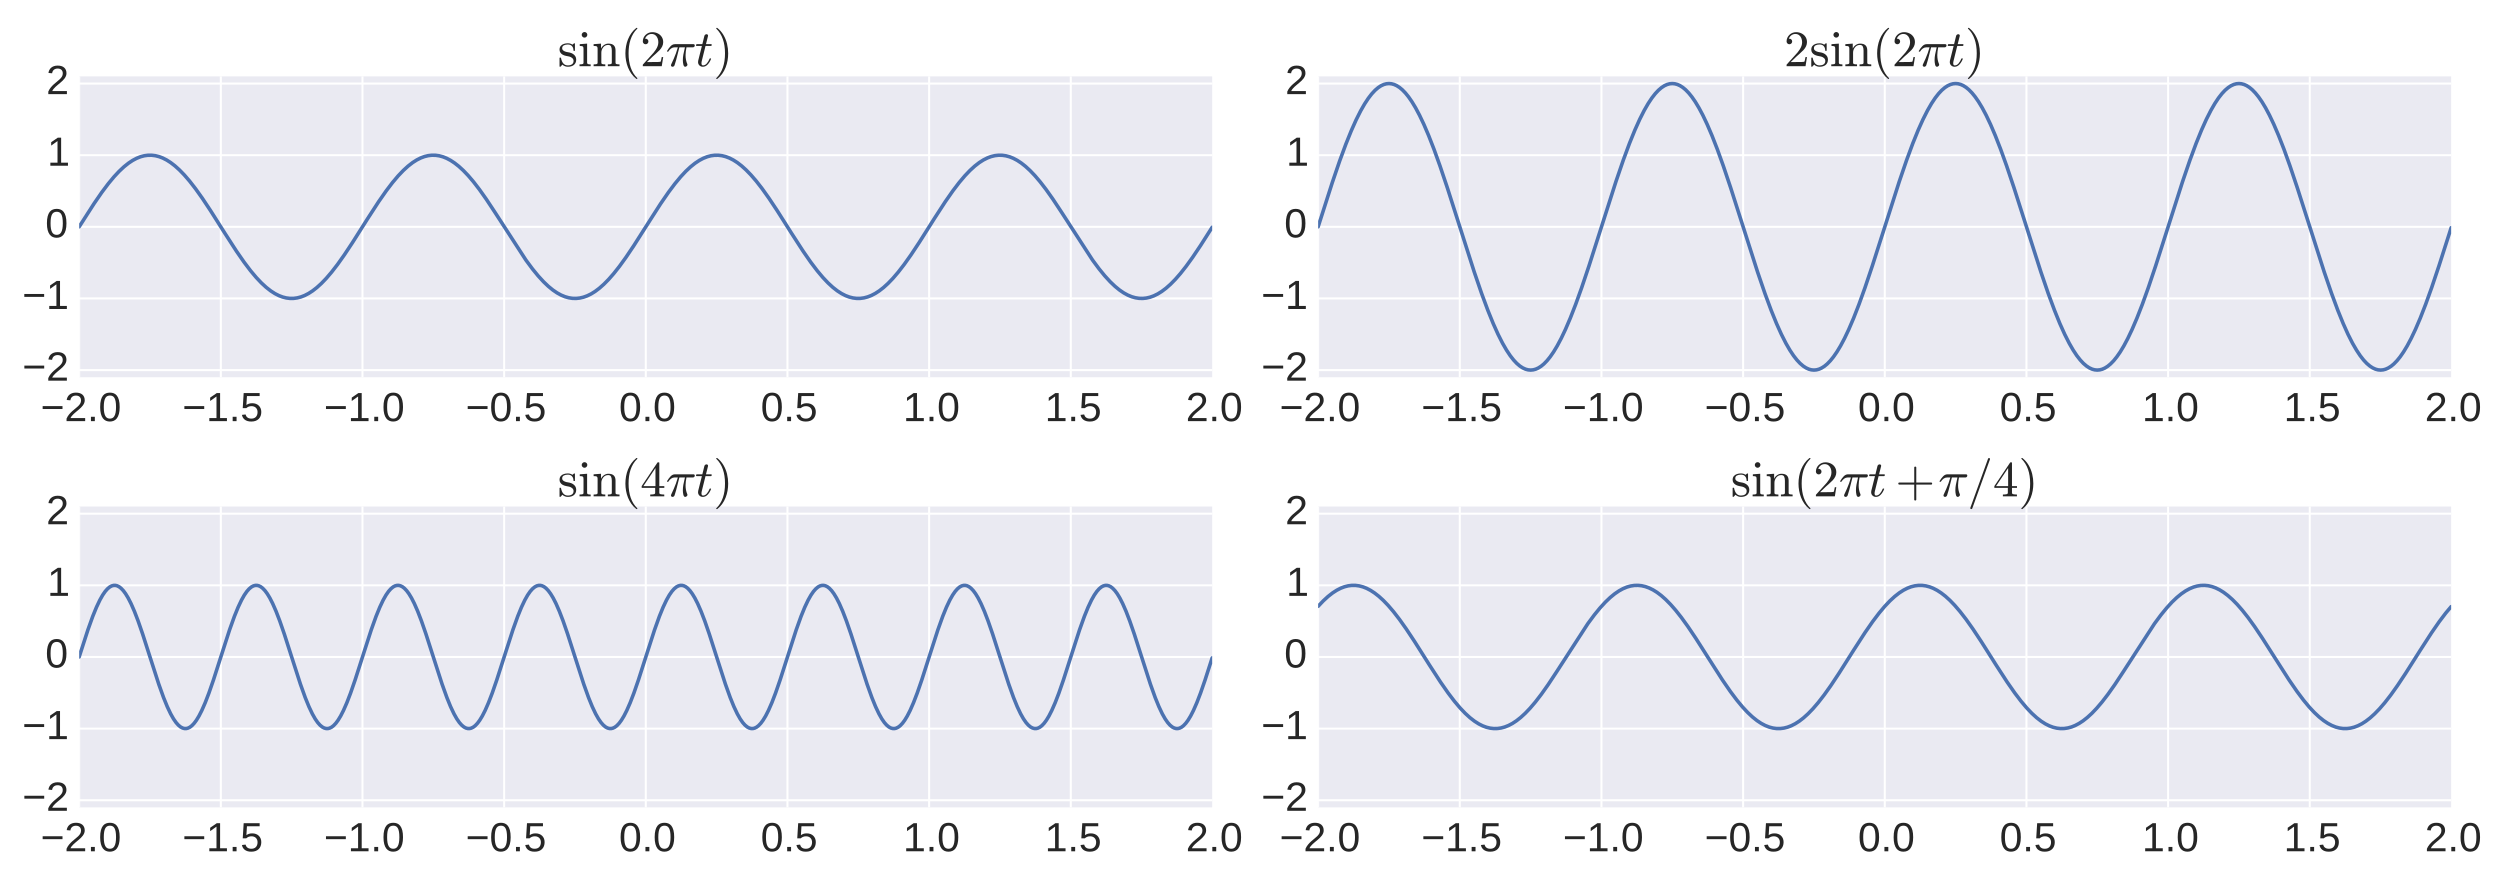 <?xml version="1.0" encoding="utf-8" standalone="no"?>
<!DOCTYPE svg PUBLIC "-//W3C//DTD SVG 1.1//EN"
  "http://www.w3.org/Graphics/SVG/1.1/DTD/svg11.dtd">
<!-- Created with matplotlib (http://matplotlib.org/) -->
<svg height="432pt" version="1.1" viewBox="0 0 1224 432" width="1224pt" xmlns="http://www.w3.org/2000/svg" xmlns:xlink="http://www.w3.org/1999/xlink">
 <defs>
  <style type="text/css">
*{stroke-linecap:butt;stroke-linejoin:round;}
  </style>
 </defs>
 <g id="figure_1">
  <g id="patch_1">
   <path d="
M0 432
L1224 432
L1224 0
L0 0
z
" style="fill:#ffffff;"/>
  </g>
  <g id="axes_1">
   <g id="patch_2">
    <path d="
M38.753 184.7
L593.477 184.7
L593.477 37.4
L38.753 37.4
z
" style="fill:#eaeaf2;"/>
   </g>
   <g id="matplotlib.axis_1">
    <g id="xtick_1">
     <g id="line2d_1">
      <path clip-path="url(#p018a847e64)" d="
M38.753 184.7
L38.753 37.4" style="fill:none;stroke:#ffffff;stroke-linecap:round;"/>
     </g>
     <g id="line2d_2">
      <defs>
       <path d="
M0 0
L0 0" id="m219da94a98" style="stroke:#262626;"/>
      </defs>
      <g>
       <use style="fill:#262626;stroke:#262626;" x="38.753" xlink:href="#m219da94a98" y="184.7"/>
      </g>
     </g>
     <g id="line2d_3">
      <g>
       <use style="fill:#262626;stroke:#262626;" x="38.753" xlink:href="#m219da94a98" y="37.4"/>
      </g>
     </g>
     <g id="text_1">
      <!-- −2.0 -->
      <defs>
       <path d="
M4.938 29.688
L4.938 36.812
L53.516 36.812
L53.516 29.688
z
" id="LiberationSans-2212"/>
       <path d="
M51.703 34.422
Q51.703 24.516 49.828 17.75
Q47.953 10.984 44.703 6.812
Q41.453 2.641 37.062 0.828
Q32.672 -0.984 27.688 -0.984
Q22.656 -0.984 18.312 0.828
Q13.969 2.641 10.766 6.781
Q7.562 10.938 5.734 17.703
Q3.906 24.469 3.906 34.422
Q3.906 44.828 5.734 51.641
Q7.562 58.453 10.781 62.5
Q14.016 66.547 18.406 68.188
Q22.797 69.828 27.984 69.828
Q32.906 69.828 37.219 68.188
Q41.547 66.547 44.766 62.5
Q48 58.453 49.844 51.641
Q51.703 44.828 51.703 34.422
M42.781 34.422
Q42.781 42.625 41.797 48.062
Q40.828 53.516 38.922 56.766
Q37.016 60.016 34.25 61.359
Q31.5 62.703 27.984 62.703
Q24.266 62.703 21.438 61.328
Q18.609 59.969 16.672 56.719
Q14.75 53.469 13.766 48.016
Q12.797 42.578 12.797 34.422
Q12.797 26.516 13.797 21.094
Q14.797 15.672 16.719 12.375
Q18.656 9.078 21.438 7.641
Q24.219 6.203 27.781 6.203
Q31.25 6.203 34.031 7.641
Q36.812 9.078 38.734 12.375
Q40.672 15.672 41.719 21.094
Q42.781 26.516 42.781 34.422" id="LiberationSans-30"/>
       <path d="
M5.031 0
L5.031 6.203
Q7.516 11.922 11.109 16.281
Q14.703 20.656 18.656 24.188
Q22.609 27.734 26.484 30.766
Q30.375 33.797 33.5 36.812
Q36.625 39.844 38.547 43.156
Q40.484 46.484 40.484 50.688
Q40.484 53.609 39.594 55.828
Q38.719 58.062 37.062 59.562
Q35.406 61.078 33.078 61.828
Q30.766 62.594 27.938 62.594
Q25.297 62.594 22.969 61.859
Q20.656 61.141 18.844 59.672
Q17.047 58.203 15.891 56.031
Q14.75 53.859 14.406 50.984
L5.422 51.812
Q5.859 55.516 7.469 58.781
Q9.078 62.062 11.906 64.531
Q14.75 67 18.719 68.406
Q22.703 69.828 27.938 69.828
Q33.062 69.828 37.062 68.609
Q41.062 67.391 43.812 64.984
Q46.578 62.594 48.047 59.078
Q49.516 55.562 49.516 50.984
Q49.516 47.516 48.266 44.391
Q47.016 41.266 44.938 38.422
Q42.875 35.594 40.141 32.953
Q37.406 30.328 34.422 27.812
Q31.453 25.297 28.422 22.828
Q25.391 20.359 22.719 17.859
Q20.062 15.375 17.969 12.812
Q15.875 10.25 14.703 7.469
L50.594 7.469
L50.594 0
z
" id="LiberationSans-32"/>
       <path d="
M9.125 0
L9.125 10.688
L18.656 10.688
L18.656 0
z
" id="LiberationSans-2e"/>
      </defs>
      <g style="fill:#262626;" transform="translate(19.897 206.194)scale(0.2 -0.2)">
       <use xlink:href="#LiberationSans-2212"/>
       <use x="58.398" xlink:href="#LiberationSans-32"/>
       <use x="114.014" xlink:href="#LiberationSans-2e"/>
       <use x="141.797" xlink:href="#LiberationSans-30"/>
      </g>
     </g>
    </g>
    <g id="xtick_2">
     <g id="line2d_4">
      <path clip-path="url(#p018a847e64)" d="
M108.111 184.7
L108.111 37.4" style="fill:none;stroke:#ffffff;stroke-linecap:round;"/>
     </g>
     <g id="line2d_5">
      <g>
       <use style="fill:#262626;stroke:#262626;" x="108.111" xlink:href="#m219da94a98" y="184.7"/>
      </g>
     </g>
     <g id="line2d_6">
      <g>
       <use style="fill:#262626;stroke:#262626;" x="108.111" xlink:href="#m219da94a98" y="37.4"/>
      </g>
     </g>
     <g id="text_2">
      <!-- −1.5 -->
      <defs>
       <path d="
M51.422 22.406
Q51.422 17.234 49.859 12.938
Q48.297 8.641 45.219 5.531
Q42.141 2.438 37.578 0.719
Q33.016 -0.984 27 -0.984
Q21.578 -0.984 17.547 0.281
Q13.531 1.562 10.734 3.781
Q7.953 6 6.312 8.984
Q4.688 11.969 4 15.375
L12.891 16.406
Q13.422 14.453 14.391 12.625
Q15.375 10.797 17.062 9.344
Q18.75 7.906 21.219 7.047
Q23.688 6.203 27.203 6.203
Q30.609 6.203 33.391 7.25
Q36.188 8.297 38.156 10.344
Q40.141 12.406 41.203 15.375
Q42.281 18.359 42.281 22.219
Q42.281 25.391 41.25 28.047
Q40.234 30.719 38.328 32.641
Q36.422 34.578 33.656 35.641
Q30.906 36.719 27.391 36.719
Q25.203 36.719 23.344 36.328
Q21.484 35.938 19.891 35.25
Q18.312 34.578 17.016 33.672
Q15.719 32.766 14.594 31.781
L6 31.781
L8.297 68.797
L47.406 68.797
L47.406 61.328
L16.312 61.328
L14.984 39.5
Q17.328 41.312 20.844 42.594
Q24.359 43.891 29.203 43.891
Q34.328 43.891 38.422 42.328
Q42.531 40.766 45.406 37.906
Q48.297 35.062 49.859 31.109
Q51.422 27.156 51.422 22.406" id="LiberationSans-35"/>
       <path d="
M7.625 0
L7.625 7.469
L25.141 7.469
L25.141 60.406
L9.625 49.312
L9.625 57.625
L25.875 68.797
L33.984 68.797
L33.984 7.469
L50.734 7.469
L50.734 0
z
" id="LiberationSans-31"/>
      </defs>
      <g style="fill:#262626;" transform="translate(89.283 206.194)scale(0.2 -0.2)">
       <use xlink:href="#LiberationSans-2212"/>
       <use x="58.398" xlink:href="#LiberationSans-31"/>
       <use x="114.014" xlink:href="#LiberationSans-2e"/>
       <use x="141.797" xlink:href="#LiberationSans-35"/>
      </g>
     </g>
    </g>
    <g id="xtick_3">
     <g id="line2d_7">
      <path clip-path="url(#p018a847e64)" d="
M177.469 184.7
L177.469 37.4" style="fill:none;stroke:#ffffff;stroke-linecap:round;"/>
     </g>
     <g id="line2d_8">
      <g>
       <use style="fill:#262626;stroke:#262626;" x="177.469" xlink:href="#m219da94a98" y="184.7"/>
      </g>
     </g>
     <g id="line2d_9">
      <g>
       <use style="fill:#262626;stroke:#262626;" x="177.469" xlink:href="#m219da94a98" y="37.4"/>
      </g>
     </g>
     <g id="text_3">
      <!-- −1.0 -->
      <g style="fill:#262626;" transform="translate(158.613 206.194)scale(0.2 -0.2)">
       <use xlink:href="#LiberationSans-2212"/>
       <use x="58.398" xlink:href="#LiberationSans-31"/>
       <use x="114.014" xlink:href="#LiberationSans-2e"/>
       <use x="141.797" xlink:href="#LiberationSans-30"/>
      </g>
     </g>
    </g>
    <g id="xtick_4">
     <g id="line2d_10">
      <path clip-path="url(#p018a847e64)" d="
M246.827 184.7
L246.827 37.4" style="fill:none;stroke:#ffffff;stroke-linecap:round;"/>
     </g>
     <g id="line2d_11">
      <g>
       <use style="fill:#262626;stroke:#262626;" x="246.827" xlink:href="#m219da94a98" y="184.7"/>
      </g>
     </g>
     <g id="line2d_12">
      <g>
       <use style="fill:#262626;stroke:#262626;" x="246.827" xlink:href="#m219da94a98" y="37.4"/>
      </g>
     </g>
     <g id="text_4">
      <!-- −0.5 -->
      <g style="fill:#262626;" transform="translate(227.999 206.194)scale(0.2 -0.2)">
       <use xlink:href="#LiberationSans-2212"/>
       <use x="58.398" xlink:href="#LiberationSans-30"/>
       <use x="114.014" xlink:href="#LiberationSans-2e"/>
       <use x="141.797" xlink:href="#LiberationSans-35"/>
      </g>
     </g>
    </g>
    <g id="xtick_5">
     <g id="line2d_13">
      <path clip-path="url(#p018a847e64)" d="
M316.185 184.7
L316.185 37.4" style="fill:none;stroke:#ffffff;stroke-linecap:round;"/>
     </g>
     <g id="line2d_14">
      <g>
       <use style="fill:#262626;stroke:#262626;" x="316.185" xlink:href="#m219da94a98" y="184.7"/>
      </g>
     </g>
     <g id="line2d_15">
      <g>
       <use style="fill:#262626;stroke:#262626;" x="316.185" xlink:href="#m219da94a98" y="37.4"/>
      </g>
     </g>
     <g id="text_5">
      <!-- 0.0 -->
      <g style="fill:#262626;" transform="translate(303.066 206.194)scale(0.2 -0.2)">
       <use xlink:href="#LiberationSans-30"/>
       <use x="55.615" xlink:href="#LiberationSans-2e"/>
       <use x="83.398" xlink:href="#LiberationSans-30"/>
      </g>
     </g>
    </g>
    <g id="xtick_6">
     <g id="line2d_16">
      <path clip-path="url(#p018a847e64)" d="
M385.542 184.7
L385.542 37.4" style="fill:none;stroke:#ffffff;stroke-linecap:round;"/>
     </g>
     <g id="line2d_17">
      <g>
       <use style="fill:#262626;stroke:#262626;" x="385.542" xlink:href="#m219da94a98" y="184.7"/>
      </g>
     </g>
     <g id="line2d_18">
      <g>
       <use style="fill:#262626;stroke:#262626;" x="385.542" xlink:href="#m219da94a98" y="37.4"/>
      </g>
     </g>
     <g id="text_6">
      <!-- 0.5 -->
      <g style="fill:#262626;" transform="translate(372.452 206.194)scale(0.2 -0.2)">
       <use xlink:href="#LiberationSans-30"/>
       <use x="55.615" xlink:href="#LiberationSans-2e"/>
       <use x="83.398" xlink:href="#LiberationSans-35"/>
      </g>
     </g>
    </g>
    <g id="xtick_7">
     <g id="line2d_19">
      <path clip-path="url(#p018a847e64)" d="
M454.9 184.7
L454.9 37.4" style="fill:none;stroke:#ffffff;stroke-linecap:round;"/>
     </g>
     <g id="line2d_20">
      <g>
       <use style="fill:#262626;stroke:#262626;" x="454.9" xlink:href="#m219da94a98" y="184.7"/>
      </g>
     </g>
     <g id="line2d_21">
      <g>
       <use style="fill:#262626;stroke:#262626;" x="454.9" xlink:href="#m219da94a98" y="37.4"/>
      </g>
     </g>
     <g id="text_7">
      <!-- 1.0 -->
      <g style="fill:#262626;" transform="translate(442.153 206.194)scale(0.2 -0.2)">
       <use xlink:href="#LiberationSans-31"/>
       <use x="55.615" xlink:href="#LiberationSans-2e"/>
       <use x="83.398" xlink:href="#LiberationSans-30"/>
      </g>
     </g>
    </g>
    <g id="xtick_8">
     <g id="line2d_22">
      <path clip-path="url(#p018a847e64)" d="
M524.258 184.7
L524.258 37.4" style="fill:none;stroke:#ffffff;stroke-linecap:round;"/>
     </g>
     <g id="line2d_23">
      <g>
       <use style="fill:#262626;stroke:#262626;" x="524.258" xlink:href="#m219da94a98" y="184.7"/>
      </g>
     </g>
     <g id="line2d_24">
      <g>
       <use style="fill:#262626;stroke:#262626;" x="524.258" xlink:href="#m219da94a98" y="37.4"/>
      </g>
     </g>
     <g id="text_8">
      <!-- 1.5 -->
      <g style="fill:#262626;" transform="translate(511.539 206.194)scale(0.2 -0.2)">
       <use xlink:href="#LiberationSans-31"/>
       <use x="55.615" xlink:href="#LiberationSans-2e"/>
       <use x="83.398" xlink:href="#LiberationSans-35"/>
      </g>
     </g>
    </g>
    <g id="xtick_9">
     <g id="text_9">
      <!-- 2.0 -->
      <g style="fill:#262626;" transform="translate(580.61 206.194)scale(0.2 -0.2)">
       <use xlink:href="#LiberationSans-32"/>
       <use x="55.615" xlink:href="#LiberationSans-2e"/>
       <use x="83.398" xlink:href="#LiberationSans-30"/>
      </g>
     </g>
    </g>
   </g>
   <g id="matplotlib.axis_2">
    <g id="ytick_1">
     <g id="line2d_25">
      <path clip-path="url(#p018a847e64)" d="
M38.753 181.193
L593.477 181.193" style="fill:none;stroke:#ffffff;stroke-linecap:round;"/>
     </g>
     <g id="line2d_26">
      <g>
       <use style="fill:#262626;stroke:#262626;" x="38.753" xlink:href="#m219da94a98" y="181.193"/>
      </g>
     </g>
     <g id="line2d_27">
      <g>
       <use style="fill:#262626;stroke:#262626;" x="593.477" xlink:href="#m219da94a98" y="181.193"/>
      </g>
     </g>
     <g id="text_10">
      <!-- −2 -->
      <g style="fill:#262626;" transform="translate(10.941 186.365)scale(0.2 -0.2)">
       <use xlink:href="#LiberationSans-2212"/>
       <use x="58.398" xlink:href="#LiberationSans-32"/>
      </g>
     </g>
    </g>
    <g id="ytick_2">
     <g id="line2d_28">
      <path clip-path="url(#p018a847e64)" d="
M38.753 146.121
L593.477 146.121" style="fill:none;stroke:#ffffff;stroke-linecap:round;"/>
     </g>
     <g id="line2d_29">
      <g>
       <use style="fill:#262626;stroke:#262626;" x="38.753" xlink:href="#m219da94a98" y="146.121"/>
      </g>
     </g>
     <g id="line2d_30">
      <g>
       <use style="fill:#262626;stroke:#262626;" x="593.477" xlink:href="#m219da94a98" y="146.121"/>
      </g>
     </g>
     <g id="text_11">
      <!-- −1 -->
      <g style="fill:#262626;" transform="translate(10.912 151.293)scale(0.2 -0.2)">
       <use xlink:href="#LiberationSans-2212"/>
       <use x="58.398" xlink:href="#LiberationSans-31"/>
      </g>
     </g>
    </g>
    <g id="ytick_3">
     <g id="line2d_31">
      <path clip-path="url(#p018a847e64)" d="
M38.753 111.05
L593.477 111.05" style="fill:none;stroke:#ffffff;stroke-linecap:round;"/>
     </g>
     <g id="line2d_32">
      <g>
       <use style="fill:#262626;stroke:#262626;" x="38.753" xlink:href="#m219da94a98" y="111.05"/>
      </g>
     </g>
     <g id="line2d_33">
      <g>
       <use style="fill:#262626;stroke:#262626;" x="593.477" xlink:href="#m219da94a98" y="111.05"/>
      </g>
     </g>
     <g id="text_12">
      <!-- 0 -->
      <g style="fill:#262626;" transform="translate(22.194 116.222)scale(0.2 -0.2)">
       <use xlink:href="#LiberationSans-30"/>
      </g>
     </g>
    </g>
    <g id="ytick_4">
     <g id="line2d_34">
      <path clip-path="url(#p018a847e64)" d="
M38.753 75.979
L593.477 75.979" style="fill:none;stroke:#ffffff;stroke-linecap:round;"/>
     </g>
     <g id="line2d_35">
      <g>
       <use style="fill:#262626;stroke:#262626;" x="38.753" xlink:href="#m219da94a98" y="75.979"/>
      </g>
     </g>
     <g id="line2d_36">
      <g>
       <use style="fill:#262626;stroke:#262626;" x="593.477" xlink:href="#m219da94a98" y="75.979"/>
      </g>
     </g>
     <g id="text_13">
      <!-- 1 -->
      <g style="fill:#262626;" transform="translate(23.131 81.15)scale(0.2 -0.2)">
       <use xlink:href="#LiberationSans-31"/>
      </g>
     </g>
    </g>
    <g id="ytick_5">
     <g id="line2d_37">
      <path clip-path="url(#p018a847e64)" d="
M38.753 40.907
L593.477 40.907" style="fill:none;stroke:#ffffff;stroke-linecap:round;"/>
     </g>
     <g id="line2d_38">
      <g>
       <use style="fill:#262626;stroke:#262626;" x="38.753" xlink:href="#m219da94a98" y="40.907"/>
      </g>
     </g>
     <g id="line2d_39">
      <g>
       <use style="fill:#262626;stroke:#262626;" x="593.477" xlink:href="#m219da94a98" y="40.907"/>
      </g>
     </g>
     <g id="text_14">
      <!-- 2 -->
      <g style="fill:#262626;" transform="translate(22.641 46.079)scale(0.2 -0.2)">
       <use xlink:href="#LiberationSans-32"/>
      </g>
     </g>
    </g>
   </g>
   <g id="line2d_40">
    <path clip-path="url(#p018a847e64)" d="
M38.753 111.05
L45.966 99.794
L49.85 94.154
L53.041 89.904
L55.815 86.564
L58.312 83.887
L60.67 81.677
L62.89 79.902
L64.97 78.523
L66.912 77.497
L68.854 76.73
L70.658 76.255
L72.461 76.013
L74.264 76.004
L76.068 76.228
L77.871 76.685
L79.674 77.371
L81.616 78.361
L83.558 79.603
L85.639 81.204
L87.859 83.204
L90.217 85.635
L92.852 88.695
L95.765 92.444
L99.094 97.121
L103.117 103.185
L110.053 114.131
L115.74 122.93
L119.486 128.331
L122.676 132.546
L125.45 135.849
L127.947 138.49
L130.306 140.662
L132.525 142.398
L134.606 143.739
L136.548 144.729
L138.351 145.415
L140.154 145.872
L141.958 146.097
L143.761 146.088
L145.564 145.845
L147.368 145.37
L149.171 144.667
L151.113 143.659
L153.055 142.398
L155.136 140.779
L157.355 138.762
L159.713 136.312
L162.349 133.235
L165.262 129.469
L168.591 124.776
L172.614 118.701
L179.966 107.092
L185.376 98.756
L189.121 93.387
L192.173 89.381
L194.947 86.095
L197.444 83.474
L199.802 81.321
L202.022 79.603
L204.102 78.282
L206.044 77.31
L207.848 76.642
L209.651 76.203
L211.454 75.996
L213.258 76.023
L215.061 76.283
L216.864 76.776
L218.667 77.497
L220.609 78.523
L222.551 79.801
L224.632 81.438
L226.852 83.474
L229.21 85.941
L231.845 89.036
L234.758 92.819
L238.088 97.527
L242.249 103.83
L257.508 127.364
L260.698 131.664
L263.473 135.058
L266.108 137.932
L268.466 140.18
L270.686 141.993
L272.767 143.409
L274.709 144.472
L276.651 145.277
L278.454 145.787
L280.257 146.065
L282.061 146.11
L283.864 145.922
L285.667 145.5
L287.47 144.849
L289.412 143.896
L291.354 142.689
L293.435 141.125
L295.655 139.162
L298.013 136.766
L300.51 133.911
L303.284 130.397
L306.474 125.983
L310.359 120.198
L316.046 111.27
L323.398 99.794
L327.282 94.154
L330.472 89.904
L333.247 86.564
L335.744 83.887
L338.102 81.677
L340.321 79.902
L342.402 78.523
L344.344 77.497
L346.286 76.73
L348.089 76.255
L349.893 76.013
L351.696 76.004
L353.499 76.228
L355.302 76.685
L357.106 77.371
L359.048 78.361
L360.99 79.603
L363.071 81.204
L365.29 83.204
L367.648 85.635
L370.284 88.695
L373.197 92.444
L376.526 97.121
L380.549 103.185
L387.484 114.131
L393.172 122.93
L396.917 128.331
L400.108 132.546
L402.882 135.849
L405.379 138.49
L407.737 140.662
L409.956 142.398
L412.037 143.739
L413.979 144.729
L415.782 145.415
L417.586 145.872
L419.389 146.097
L421.192 146.088
L422.996 145.845
L424.799 145.37
L426.602 144.667
L428.544 143.659
L430.486 142.398
L432.567 140.779
L434.787 138.762
L437.145 136.312
L439.78 133.235
L442.693 129.469
L446.023 124.776
L450.045 118.701
L457.397 107.092
L462.807 98.756
L466.552 93.387
L469.604 89.381
L472.379 86.095
L474.875 83.474
L477.234 81.321
L479.453 79.603
L481.534 78.282
L483.476 77.31
L485.279 76.642
L487.082 76.203
L488.886 75.996
L490.689 76.023
L492.492 76.283
L494.296 76.776
L496.099 77.497
L498.041 78.523
L499.983 79.801
L502.064 81.438
L504.283 83.474
L506.641 85.941
L509.277 89.036
L512.19 92.819
L515.519 97.527
L519.681 103.83
L534.939 127.364
L538.13 131.664
L540.904 135.058
L543.54 137.932
L545.898 140.18
L548.117 141.993
L550.198 143.409
L552.14 144.472
L554.082 145.277
L555.885 145.787
L557.689 146.065
L559.492 146.11
L561.295 145.922
L563.099 145.5
L564.902 144.849
L566.844 143.896
L568.786 142.689
L570.867 141.125
L573.086 139.162
L575.444 136.766
L577.941 133.911
L580.715 130.397
L583.906 125.983
L587.79 120.198
L593.477 111.27
L593.477 111.27" style="fill:none;stroke:#4c72b0;stroke-linecap:round;stroke-width:1.75;"/>
   </g>
   <g id="patch_3">
    <path d="
M38.753 37.4
L593.477 37.4" style="fill:none;"/>
   </g>
   <g id="patch_4">
    <path d="
M593.477 184.7
L593.477 37.4" style="fill:none;"/>
   </g>
   <g id="patch_5">
    <path d="
M38.753 184.7
L593.477 184.7" style="fill:none;"/>
   </g>
   <g id="patch_6">
    <path d="
M38.753 184.7
L38.753 37.4" style="fill:none;"/>
   </g>
   <g id="text_15">
    <!-- $\sin(2\pi t)$ -->
    <defs>
     <path d="
M4.984 0
L4.984 2.688
Q4.984 2.938 5.172 3.219
L20.703 20.406
Q24.219 24.219 26.406 26.797
Q28.609 29.391 30.75 32.766
Q32.906 36.141 34.156 39.625
Q35.406 43.109 35.406 47.016
Q35.406 51.125 33.891 54.859
Q32.375 58.594 29.375 60.844
Q26.375 63.094 22.125 63.094
Q17.781 63.094 14.312 60.469
Q10.844 57.859 9.422 53.719
Q9.812 53.812 10.5 53.812
Q12.75 53.812 14.328 52.297
Q15.922 50.781 15.922 48.391
Q15.922 46.094 14.328 44.5
Q12.75 42.922 10.5 42.922
Q8.156 42.922 6.562 44.547
Q4.984 46.188 4.984 48.391
Q4.984 52.156 6.391 55.438
Q7.812 58.734 10.469 61.297
Q13.141 63.875 16.484 65.234
Q19.828 66.609 23.578 66.609
Q29.297 66.609 34.219 64.188
Q39.156 61.766 42.031 57.344
Q44.922 52.938 44.922 47.016
Q44.922 42.672 43.016 38.766
Q41.109 34.859 38.125 31.656
Q35.156 28.469 30.516 24.406
Q25.875 20.359 24.422 19
L13.094 8.109
L22.703 8.109
Q29.781 8.109 34.547 8.219
Q39.312 8.344 39.594 8.594
Q40.766 9.859 42 17.828
L44.922 17.828
L42.094 0
z
" id="Cmr10-32"/>
     <path d="
M31 -24.812
Q25.438 -20.406 21.406 -14.719
Q17.391 -9.031 14.812 -2.578
Q12.25 3.859 10.984 10.891
Q9.719 17.922 9.719 25
Q9.719 32.172 10.984 39.203
Q12.25 46.234 14.859 52.734
Q17.484 59.234 21.531 64.891
Q25.594 70.562 31 74.812
Q31 75 31.5 75
L32.422 75
Q32.719 75 32.953 74.734
Q33.203 74.469 33.203 74.125
Q33.203 73.688 33.016 73.484
Q28.125 68.703 24.875 63.234
Q21.625 57.766 19.641 51.578
Q17.672 45.406 16.797 38.781
Q15.922 32.172 15.922 25
Q15.922 -6.781 32.906 -23.297
Q33.203 -23.578 33.203 -24.125
Q33.203 -24.359 32.938 -24.672
Q32.672 -25 32.422 -25
L31.5 -25
Q31 -25 31 -24.812" id="Cmr10-28"/>
     <path d="
M2.984 0
L2.984 3.516
Q6.391 3.516 8.594 4.047
Q10.797 4.594 10.797 6.688
L10.797 33.984
Q10.797 36.672 9.984 37.859
Q9.188 39.062 7.672 39.328
Q6.156 39.594 2.984 39.594
L2.984 43.109
L17.484 44.188
L17.484 34.422
Q19.484 38.719 23.406 41.453
Q27.344 44.188 31.984 44.188
Q38.922 44.188 42.406 40.859
Q45.906 37.547 45.906 30.719
L45.906 6.688
Q45.906 4.594 48.094 4.047
Q50.297 3.516 53.719 3.516
L53.719 0
L30.812 0
L30.812 3.516
Q34.234 3.516 36.422 4.047
Q38.625 4.594 38.625 6.688
L38.625 30.422
Q38.625 35.297 37.203 38.453
Q35.797 41.609 31.391 41.609
Q25.594 41.609 21.844 36.969
Q18.109 32.328 18.109 26.422
L18.109 6.688
Q18.109 4.594 20.312 4.047
Q22.516 3.516 25.875 3.516
L25.875 0
z
" id="Cmr10-6e"/>
     <path d="
M10.109 1.703
Q10.109 2.25 10.5 3.328
Q13.281 9.125 15.688 14.719
Q18.109 20.312 20.031 25.609
Q21.969 30.906 23.578 36.922
L17.188 36.922
Q13.531 36.922 10.344 34.625
Q7.172 32.328 5.078 28.812
Q4.891 28.422 4.5 28.422
L3.328 28.422
Q2.391 28.422 2.391 29.391
Q2.391 29.594 2.594 29.984
Q5.859 35.547 9.594 39.328
Q13.328 43.109 18.016 43.109
L54.297 43.109
Q55.328 43.109 56.047 42.422
Q56.781 41.75 56.781 40.578
Q56.781 39.109 55.734 38.016
Q54.688 36.922 53.219 36.922
L40.484 36.922
Q38.875 29.047 38.719 21.578
Q38.719 11.969 42.094 4.203
Q42.391 3.609 42.391 2.984
Q42.391 1.906 41.75 0.969
Q41.109 0.047 40.109 -0.531
Q39.109 -1.125 37.984 -1.125
Q35.359 -1.125 34.375 3.172
Q33.406 7.469 33.406 11.531
Q33.406 17.234 34.375 22.531
Q35.359 27.828 37.5 36.922
L26.609 36.922
Q18.703 4.891 17.094 1.609
Q15.672 -1.125 13.188 -1.125
Q11.969 -1.125 11.031 -0.312
Q10.109 0.484 10.109 1.703" id="Cmmi10-bc"/>
     <path d="
M3.078 0
L3.078 3.516
Q6.5 3.516 8.688 4.047
Q10.891 4.594 10.891 6.688
L10.891 33.984
Q10.891 37.844 9.391 38.719
Q7.906 39.594 3.516 39.594
L3.516 43.109
L17.922 44.188
L17.922 6.688
Q17.922 4.594 19.828 4.047
Q21.734 3.516 24.906 3.516
L24.906 0
z

M7.328 61.375
Q7.328 63.578 8.984 65.234
Q10.641 66.891 12.797 66.891
Q14.203 66.891 15.516 66.156
Q16.844 65.438 17.578 64.109
Q18.312 62.797 18.312 61.375
Q18.312 59.234 16.641 57.562
Q14.984 55.906 12.797 55.906
Q10.641 55.906 8.984 57.562
Q7.328 59.234 7.328 61.375" id="Cmr10-69"/>
     <path d="
M6.203 8.109
Q6.203 9.578 6.5 10.891
L13.719 39.594
L3.219 39.594
Q2.203 39.594 2.203 40.922
Q2.594 43.109 3.516 43.109
L14.594 43.109
L18.609 59.422
Q19 60.75 20.172 61.672
Q21.344 62.594 22.797 62.594
Q24.078 62.594 24.922 61.828
Q25.781 61.078 25.781 59.812
Q25.781 59.516 25.75 59.344
Q25.734 59.188 25.688 58.984
L21.688 43.109
L31.984 43.109
Q33.016 43.109 33.016 41.797
Q32.953 41.547 32.812 40.953
Q32.672 40.375 32.422 39.984
Q32.172 39.594 31.688 39.594
L20.797 39.594
L13.625 10.688
Q12.891 7.859 12.891 5.812
Q12.891 1.516 15.828 1.516
Q20.219 1.516 23.609 5.641
Q27 9.766 28.812 14.703
Q29.203 15.281 29.594 15.281
L30.812 15.281
Q31.203 15.281 31.438 15.016
Q31.688 14.75 31.688 14.406
Q31.688 14.203 31.594 14.109
Q29.391 8.062 25.188 3.469
Q21 -1.125 15.578 -1.125
Q11.625 -1.125 8.906 1.453
Q6.203 4.047 6.203 8.109" id="Cmmi10-74"/>
     <path d="
M6.5 -25
Q5.609 -25 5.609 -24.125
Q5.609 -23.688 5.812 -23.484
Q22.906 -6.781 22.906 25
Q22.906 56.781 6 73.297
Q5.609 73.531 5.609 74.125
Q5.609 74.469 5.875 74.734
Q6.156 75 6.5 75
L7.422 75
Q7.719 75 7.906 74.812
Q15.094 69.141 19.875 61.031
Q24.656 52.938 26.875 43.75
Q29.109 34.578 29.109 25
Q29.109 17.922 27.906 11.062
Q26.703 4.203 24.094 -2.453
Q21.484 -9.125 17.484 -14.766
Q13.484 -20.406 7.906 -24.812
Q7.719 -25 7.422 -25
z
" id="Cmr10-29"/>
     <path d="
M3.328 -0.297
L3.328 16.016
Q3.328 16.797 4.203 16.797
L5.422 16.797
Q6 16.797 6.203 16.016
Q8.984 1.516 19.672 1.516
Q24.422 1.516 27.609 3.656
Q30.812 5.812 30.812 10.297
Q30.812 13.531 28.312 15.797
Q25.828 18.062 22.406 18.891
L15.719 20.219
Q12.359 20.953 9.594 22.453
Q6.844 23.969 5.078 26.484
Q3.328 29 3.328 32.328
Q3.328 36.719 5.641 39.516
Q7.953 42.328 11.656 43.578
Q15.375 44.828 19.672 44.828
Q24.812 44.828 28.609 42.094
L31.5 44.578
Q31.5 44.828 31.984 44.828
L32.719 44.828
Q33.016 44.828 33.25 44.547
Q33.5 44.281 33.5 44
L33.5 30.906
Q33.5 29.984 32.719 29.984
L31.5 29.984
Q30.609 29.984 30.609 30.906
Q30.609 36.141 27.703 39.312
Q24.812 42.484 19.578 42.484
Q15.094 42.484 11.797 40.812
Q8.5 39.156 8.5 35.109
Q8.5 32.328 10.859 30.547
Q13.234 28.766 16.406 27.984
L23.188 26.703
Q26.609 25.922 29.562 24.062
Q32.516 22.219 34.25 19.375
Q35.984 16.547 35.984 12.984
Q35.984 9.375 34.734 6.703
Q33.5 4.047 31.266 2.281
Q29.047 0.531 26.016 -0.297
Q23 -1.125 19.672 -1.125
Q13.422 -1.125 8.984 3.078
L5.328 -0.875
Q5.328 -1.125 4.781 -1.125
L4.203 -1.125
Q3.328 -1.125 3.328 -0.297" id="Cmr10-73"/>
    </defs>
    <g style="fill:#262626;" transform="translate(273.115 32.4)scale(0.25 -0.25)">
     <use xlink:href="#Cmr10-73"/>
     <use transform="translate(39.404 0.0)" xlink:href="#Cmr10-69"/>
     <use transform="translate(67.09 0.0)" xlink:href="#Cmr10-6e"/>
     <use transform="translate(122.607 0.0)" xlink:href="#Cmr10-28"/>
     <use transform="translate(161.426 0.0)" xlink:href="#Cmr10-32"/>
     <use transform="translate(211.426 0.0)" xlink:href="#Cmmi10-bc"/>
     <use transform="translate(268.408 0.0)" xlink:href="#Cmmi10-74"/>
     <use transform="translate(304.492 0.0)" xlink:href="#Cmr10-29"/>
    </g>
   </g>
  </g>
  <g id="axes_2">
   <g id="patch_7">
    <path d="
M645.353 184.7
L1200.08 184.7
L1200.08 37.4
L645.353 37.4
z
" style="fill:#eaeaf2;"/>
   </g>
   <g id="matplotlib.axis_3">
    <g id="xtick_10">
     <g id="line2d_41">
      <path clip-path="url(#pd6674b7c24)" d="
M645.353 184.7
L645.353 37.4" style="fill:none;stroke:#ffffff;stroke-linecap:round;"/>
     </g>
     <g id="line2d_42">
      <g>
       <use style="fill:#262626;stroke:#262626;" x="645.353" xlink:href="#m219da94a98" y="184.7"/>
      </g>
     </g>
     <g id="line2d_43">
      <g>
       <use style="fill:#262626;stroke:#262626;" x="645.353" xlink:href="#m219da94a98" y="37.4"/>
      </g>
     </g>
     <g id="text_16">
      <!-- −2.0 -->
      <g style="fill:#262626;" transform="translate(626.497 206.194)scale(0.2 -0.2)">
       <use xlink:href="#LiberationSans-2212"/>
       <use x="58.398" xlink:href="#LiberationSans-32"/>
       <use x="114.014" xlink:href="#LiberationSans-2e"/>
       <use x="141.797" xlink:href="#LiberationSans-30"/>
      </g>
     </g>
    </g>
    <g id="xtick_11">
     <g id="line2d_44">
      <path clip-path="url(#pd6674b7c24)" d="
M714.711 184.7
L714.711 37.4" style="fill:none;stroke:#ffffff;stroke-linecap:round;"/>
     </g>
     <g id="line2d_45">
      <g>
       <use style="fill:#262626;stroke:#262626;" x="714.711" xlink:href="#m219da94a98" y="184.7"/>
      </g>
     </g>
     <g id="line2d_46">
      <g>
       <use style="fill:#262626;stroke:#262626;" x="714.711" xlink:href="#m219da94a98" y="37.4"/>
      </g>
     </g>
     <g id="text_17">
      <!-- −1.5 -->
      <g style="fill:#262626;" transform="translate(695.883 206.194)scale(0.2 -0.2)">
       <use xlink:href="#LiberationSans-2212"/>
       <use x="58.398" xlink:href="#LiberationSans-31"/>
       <use x="114.014" xlink:href="#LiberationSans-2e"/>
       <use x="141.797" xlink:href="#LiberationSans-35"/>
      </g>
     </g>
    </g>
    <g id="xtick_12">
     <g id="line2d_47">
      <path clip-path="url(#pd6674b7c24)" d="
M784.069 184.7
L784.069 37.4" style="fill:none;stroke:#ffffff;stroke-linecap:round;"/>
     </g>
     <g id="line2d_48">
      <g>
       <use style="fill:#262626;stroke:#262626;" x="784.069" xlink:href="#m219da94a98" y="184.7"/>
      </g>
     </g>
     <g id="line2d_49">
      <g>
       <use style="fill:#262626;stroke:#262626;" x="784.069" xlink:href="#m219da94a98" y="37.4"/>
      </g>
     </g>
     <g id="text_18">
      <!-- −1.0 -->
      <g style="fill:#262626;" transform="translate(765.213 206.194)scale(0.2 -0.2)">
       <use xlink:href="#LiberationSans-2212"/>
       <use x="58.398" xlink:href="#LiberationSans-31"/>
       <use x="114.014" xlink:href="#LiberationSans-2e"/>
       <use x="141.797" xlink:href="#LiberationSans-30"/>
      </g>
     </g>
    </g>
    <g id="xtick_13">
     <g id="line2d_50">
      <path clip-path="url(#pd6674b7c24)" d="
M853.427 184.7
L853.427 37.4" style="fill:none;stroke:#ffffff;stroke-linecap:round;"/>
     </g>
     <g id="line2d_51">
      <g>
       <use style="fill:#262626;stroke:#262626;" x="853.427" xlink:href="#m219da94a98" y="184.7"/>
      </g>
     </g>
     <g id="line2d_52">
      <g>
       <use style="fill:#262626;stroke:#262626;" x="853.427" xlink:href="#m219da94a98" y="37.4"/>
      </g>
     </g>
     <g id="text_19">
      <!-- −0.5 -->
      <g style="fill:#262626;" transform="translate(834.599 206.194)scale(0.2 -0.2)">
       <use xlink:href="#LiberationSans-2212"/>
       <use x="58.398" xlink:href="#LiberationSans-30"/>
       <use x="114.014" xlink:href="#LiberationSans-2e"/>
       <use x="141.797" xlink:href="#LiberationSans-35"/>
      </g>
     </g>
    </g>
    <g id="xtick_14">
     <g id="line2d_53">
      <path clip-path="url(#pd6674b7c24)" d="
M922.785 184.7
L922.785 37.4" style="fill:none;stroke:#ffffff;stroke-linecap:round;"/>
     </g>
     <g id="line2d_54">
      <g>
       <use style="fill:#262626;stroke:#262626;" x="922.785" xlink:href="#m219da94a98" y="184.7"/>
      </g>
     </g>
     <g id="line2d_55">
      <g>
       <use style="fill:#262626;stroke:#262626;" x="922.785" xlink:href="#m219da94a98" y="37.4"/>
      </g>
     </g>
     <g id="text_20">
      <!-- 0.0 -->
      <g style="fill:#262626;" transform="translate(909.666 206.194)scale(0.2 -0.2)">
       <use xlink:href="#LiberationSans-30"/>
       <use x="55.615" xlink:href="#LiberationSans-2e"/>
       <use x="83.398" xlink:href="#LiberationSans-30"/>
      </g>
     </g>
    </g>
    <g id="xtick_15">
     <g id="line2d_56">
      <path clip-path="url(#pd6674b7c24)" d="
M992.142 184.7
L992.142 37.4" style="fill:none;stroke:#ffffff;stroke-linecap:round;"/>
     </g>
     <g id="line2d_57">
      <g>
       <use style="fill:#262626;stroke:#262626;" x="992.142" xlink:href="#m219da94a98" y="184.7"/>
      </g>
     </g>
     <g id="line2d_58">
      <g>
       <use style="fill:#262626;stroke:#262626;" x="992.142" xlink:href="#m219da94a98" y="37.4"/>
      </g>
     </g>
     <g id="text_21">
      <!-- 0.5 -->
      <g style="fill:#262626;" transform="translate(979.052 206.194)scale(0.2 -0.2)">
       <use xlink:href="#LiberationSans-30"/>
       <use x="55.615" xlink:href="#LiberationSans-2e"/>
       <use x="83.398" xlink:href="#LiberationSans-35"/>
      </g>
     </g>
    </g>
    <g id="xtick_16">
     <g id="line2d_59">
      <path clip-path="url(#pd6674b7c24)" d="
M1061.5 184.7
L1061.5 37.4" style="fill:none;stroke:#ffffff;stroke-linecap:round;"/>
     </g>
     <g id="line2d_60">
      <g>
       <use style="fill:#262626;stroke:#262626;" x="1061.5" xlink:href="#m219da94a98" y="184.7"/>
      </g>
     </g>
     <g id="line2d_61">
      <g>
       <use style="fill:#262626;stroke:#262626;" x="1061.5" xlink:href="#m219da94a98" y="37.4"/>
      </g>
     </g>
     <g id="text_22">
      <!-- 1.0 -->
      <g style="fill:#262626;" transform="translate(1048.753 206.194)scale(0.2 -0.2)">
       <use xlink:href="#LiberationSans-31"/>
       <use x="55.615" xlink:href="#LiberationSans-2e"/>
       <use x="83.398" xlink:href="#LiberationSans-30"/>
      </g>
     </g>
    </g>
    <g id="xtick_17">
     <g id="line2d_62">
      <path clip-path="url(#pd6674b7c24)" d="
M1130.86 184.7
L1130.86 37.4" style="fill:none;stroke:#ffffff;stroke-linecap:round;"/>
     </g>
     <g id="line2d_63">
      <g>
       <use style="fill:#262626;stroke:#262626;" x="1130.858" xlink:href="#m219da94a98" y="184.7"/>
      </g>
     </g>
     <g id="line2d_64">
      <g>
       <use style="fill:#262626;stroke:#262626;" x="1130.858" xlink:href="#m219da94a98" y="37.4"/>
      </g>
     </g>
     <g id="text_23">
      <!-- 1.5 -->
      <g style="fill:#262626;" transform="translate(1118.139 206.194)scale(0.2 -0.2)">
       <use xlink:href="#LiberationSans-31"/>
       <use x="55.615" xlink:href="#LiberationSans-2e"/>
       <use x="83.398" xlink:href="#LiberationSans-35"/>
      </g>
     </g>
    </g>
    <g id="xtick_18">
     <g id="text_24">
      <!-- 2.0 -->
      <g style="fill:#262626;" transform="translate(1187.21 206.194)scale(0.2 -0.2)">
       <use xlink:href="#LiberationSans-32"/>
       <use x="55.615" xlink:href="#LiberationSans-2e"/>
       <use x="83.398" xlink:href="#LiberationSans-30"/>
      </g>
     </g>
    </g>
   </g>
   <g id="matplotlib.axis_4">
    <g id="ytick_6">
     <g id="line2d_65">
      <path clip-path="url(#pd6674b7c24)" d="
M645.353 181.193
L1200.08 181.193" style="fill:none;stroke:#ffffff;stroke-linecap:round;"/>
     </g>
     <g id="line2d_66">
      <g>
       <use style="fill:#262626;stroke:#262626;" x="645.353" xlink:href="#m219da94a98" y="181.193"/>
      </g>
     </g>
     <g id="line2d_67">
      <g>
       <use style="fill:#262626;stroke:#262626;" x="1200.077" xlink:href="#m219da94a98" y="181.193"/>
      </g>
     </g>
     <g id="text_25">
      <!-- −2 -->
      <g style="fill:#262626;" transform="translate(617.541 186.365)scale(0.2 -0.2)">
       <use xlink:href="#LiberationSans-2212"/>
       <use x="58.398" xlink:href="#LiberationSans-32"/>
      </g>
     </g>
    </g>
    <g id="ytick_7">
     <g id="line2d_68">
      <path clip-path="url(#pd6674b7c24)" d="
M645.353 146.121
L1200.08 146.121" style="fill:none;stroke:#ffffff;stroke-linecap:round;"/>
     </g>
     <g id="line2d_69">
      <g>
       <use style="fill:#262626;stroke:#262626;" x="645.353" xlink:href="#m219da94a98" y="146.121"/>
      </g>
     </g>
     <g id="line2d_70">
      <g>
       <use style="fill:#262626;stroke:#262626;" x="1200.077" xlink:href="#m219da94a98" y="146.121"/>
      </g>
     </g>
     <g id="text_26">
      <!-- −1 -->
      <g style="fill:#262626;" transform="translate(617.513 151.293)scale(0.2 -0.2)">
       <use xlink:href="#LiberationSans-2212"/>
       <use x="58.398" xlink:href="#LiberationSans-31"/>
      </g>
     </g>
    </g>
    <g id="ytick_8">
     <g id="line2d_71">
      <path clip-path="url(#pd6674b7c24)" d="
M645.353 111.05
L1200.08 111.05" style="fill:none;stroke:#ffffff;stroke-linecap:round;"/>
     </g>
     <g id="line2d_72">
      <g>
       <use style="fill:#262626;stroke:#262626;" x="645.353" xlink:href="#m219da94a98" y="111.05"/>
      </g>
     </g>
     <g id="line2d_73">
      <g>
       <use style="fill:#262626;stroke:#262626;" x="1200.077" xlink:href="#m219da94a98" y="111.05"/>
      </g>
     </g>
     <g id="text_27">
      <!-- 0 -->
      <g style="fill:#262626;" transform="translate(628.794 116.222)scale(0.2 -0.2)">
       <use xlink:href="#LiberationSans-30"/>
      </g>
     </g>
    </g>
    <g id="ytick_9">
     <g id="line2d_74">
      <path clip-path="url(#pd6674b7c24)" d="
M645.353 75.979
L1200.08 75.979" style="fill:none;stroke:#ffffff;stroke-linecap:round;"/>
     </g>
     <g id="line2d_75">
      <g>
       <use style="fill:#262626;stroke:#262626;" x="645.353" xlink:href="#m219da94a98" y="75.979"/>
      </g>
     </g>
     <g id="line2d_76">
      <g>
       <use style="fill:#262626;stroke:#262626;" x="1200.077" xlink:href="#m219da94a98" y="75.979"/>
      </g>
     </g>
     <g id="text_28">
      <!-- 1 -->
      <g style="fill:#262626;" transform="translate(629.731 81.15)scale(0.2 -0.2)">
       <use xlink:href="#LiberationSans-31"/>
      </g>
     </g>
    </g>
    <g id="ytick_10">
     <g id="line2d_77">
      <path clip-path="url(#pd6674b7c24)" d="
M645.353 40.907
L1200.08 40.907" style="fill:none;stroke:#ffffff;stroke-linecap:round;"/>
     </g>
     <g id="line2d_78">
      <g>
       <use style="fill:#262626;stroke:#262626;" x="645.353" xlink:href="#m219da94a98" y="40.907"/>
      </g>
     </g>
     <g id="line2d_79">
      <g>
       <use style="fill:#262626;stroke:#262626;" x="1200.077" xlink:href="#m219da94a98" y="40.907"/>
      </g>
     </g>
     <g id="text_29">
      <!-- 2 -->
      <g style="fill:#262626;" transform="translate(629.241 46.079)scale(0.2 -0.2)">
       <use xlink:href="#LiberationSans-32"/>
      </g>
     </g>
    </g>
   </g>
   <g id="line2d_80">
    <path clip-path="url(#pd6674b7c24)" d="
M645.353 111.05
L652.289 89.375
L655.896 78.814
L658.947 70.537
L661.583 64.006
L663.941 58.728
L666.16 54.303
L668.103 50.901
L669.906 48.157
L671.57 45.996
L673.235 44.205
L674.761 42.897
L676.148 41.99
L677.535 41.355
L678.784 41.019
L680.032 40.907
L681.28 41.019
L682.529 41.355
L683.777 41.914
L685.165 42.794
L686.552 43.944
L688.078 45.514
L689.603 47.396
L691.268 49.797
L693.071 52.79
L695.013 56.446
L697.094 60.832
L699.452 66.339
L702.088 73.094
L705.001 81.185
L708.607 91.904
L713.601 107.526
L721.785 133.144
L725.392 143.677
L728.444 151.922
L731.079 158.42
L733.438 163.665
L735.657 168.055
L737.599 171.425
L739.402 174.137
L741.067 176.267
L742.593 177.895
L744.119 179.203
L745.506 180.11
L746.893 180.745
L748.141 181.081
L749.39 181.193
L750.638 181.081
L751.887 180.745
L753.135 180.186
L754.522 179.306
L755.91 178.157
L757.435 176.587
L758.961 174.704
L760.626 172.303
L762.429 169.31
L764.371 165.654
L766.452 161.268
L768.81 155.761
L771.446 149.006
L774.359 140.915
L777.965 130.196
L782.959 114.574
L791.143 88.956
L794.75 78.423
L797.802 70.178
L800.437 63.68
L802.795 58.435
L805.015 54.045
L806.957 50.675
L808.76 47.963
L810.425 45.833
L811.951 44.205
L813.477 42.897
L814.864 41.99
L816.251 41.355
L817.499 41.019
L818.748 40.907
L819.996 41.019
L821.245 41.355
L822.493 41.914
L823.88 42.794
L825.267 43.944
L826.793 45.514
L828.319 47.396
L829.984 49.797
L831.787 52.79
L833.729 56.446
L835.81 60.832
L838.168 66.339
L840.804 73.094
L843.717 81.185
L847.323 91.904
L852.317 107.526
L860.501 133.144
L864.108 143.677
L867.16 151.922
L869.795 158.42
L872.153 163.665
L874.373 168.055
L876.315 171.425
L878.118 174.137
L879.783 176.267
L881.309 177.895
L882.834 179.203
L884.222 180.11
L885.609 180.745
L886.857 181.081
L888.106 181.193
L889.354 181.081
L890.603 180.745
L891.851 180.186
L893.238 179.306
L894.625 178.157
L896.151 176.587
L897.677 174.704
L899.342 172.303
L901.145 169.31
L903.087 165.654
L905.168 161.268
L907.526 155.761
L910.161 149.006
L913.074 140.915
L916.681 130.196
L921.675 114.574
L929.859 88.956
L933.466 78.423
L936.517 70.178
L939.153 63.68
L941.511 58.435
L943.731 54.045
L945.673 50.675
L947.476 47.963
L949.141 45.833
L950.666 44.205
L952.192 42.897
L953.579 41.99
L954.967 41.355
L956.215 41.019
L957.464 40.907
L958.712 41.019
L959.96 41.355
L961.209 41.914
L962.596 42.794
L963.983 43.944
L965.509 45.514
L967.035 47.396
L968.699 49.797
L970.503 52.79
L972.445 56.446
L974.526 60.832
L976.884 66.339
L979.519 73.094
L982.432 81.185
L986.039 91.904
L991.033 107.526
L999.217 133.144
L1002.82 143.677
L1005.88 151.922
L1008.51 158.42
L1010.87 163.665
L1013.09 168.055
L1015.03 171.425
L1016.83 174.137
L1018.5 176.267
L1020.02 177.895
L1021.55 179.203
L1022.94 180.11
L1024.32 180.745
L1025.57 181.081
L1026.82 181.193
L1028.07 181.081
L1029.32 180.745
L1030.57 180.186
L1031.95 179.306
L1033.34 178.157
L1034.87 176.587
L1036.39 174.704
L1038.06 172.303
L1039.86 169.31
L1041.8 165.654
L1043.88 161.268
L1046.24 155.761
L1048.88 149.006
L1051.79 140.915
L1055.4 130.196
L1060.39 114.574
L1068.57 88.956
L1072.18 78.423
L1075.23 70.178
L1077.87 63.68
L1080.23 58.435
L1082.45 54.045
L1084.39 50.675
L1086.19 47.963
L1087.86 45.833
L1089.38 44.205
L1090.91 42.897
L1092.3 41.99
L1093.68 41.355
L1094.93 41.019
L1096.18 40.907
L1097.43 41.019
L1098.68 41.355
L1099.92 41.914
L1101.31 42.794
L1102.7 43.944
L1104.22 45.514
L1105.75 47.396
L1107.42 49.797
L1109.22 52.79
L1111.16 56.446
L1113.24 60.832
L1115.6 66.339
L1118.24 73.094
L1121.15 81.185
L1124.75 91.904
L1129.75 107.526
L1137.93 133.144
L1141.54 143.677
L1144.59 151.922
L1147.23 158.42
L1149.58 163.665
L1151.8 168.055
L1153.75 171.425
L1155.55 174.137
L1157.21 176.267
L1158.74 177.895
L1160.27 179.203
L1161.65 180.11
L1163.04 180.745
L1164.29 181.081
L1165.54 181.193
L1166.79 181.081
L1168.03 180.745
L1169.28 180.186
L1170.67 179.306
L1172.06 178.157
L1173.58 176.587
L1175.11 174.704
L1176.77 172.303
L1178.58 169.31
L1180.52 165.654
L1182.6 161.268
L1184.96 155.761
L1187.59 149.006
L1190.51 140.915
L1194.11 130.196
L1199.11 114.574
L1200.08 111.491
L1200.08 111.491" style="fill:none;stroke:#4c72b0;stroke-linecap:round;stroke-width:1.75;"/>
   </g>
   <g id="patch_8">
    <path d="
M645.353 37.4
L1200.08 37.4" style="fill:none;"/>
   </g>
   <g id="patch_9">
    <path d="
M1200.08 184.7
L1200.08 37.4" style="fill:none;"/>
   </g>
   <g id="patch_10">
    <path d="
M645.353 184.7
L1200.08 184.7" style="fill:none;"/>
   </g>
   <g id="patch_11">
    <path d="
M645.353 184.7
L645.353 37.4" style="fill:none;"/>
   </g>
   <g id="text_30">
    <!-- $2\sin(2\pi t)$ -->
    <g style="fill:#262626;" transform="translate(873.465 32.4)scale(0.25 -0.25)">
     <use xlink:href="#Cmr10-32"/>
     <use transform="translate(50.0 0.0)" xlink:href="#Cmr10-73"/>
     <use transform="translate(89.404 0.0)" xlink:href="#Cmr10-69"/>
     <use transform="translate(117.09 0.0)" xlink:href="#Cmr10-6e"/>
     <use transform="translate(172.607 0.0)" xlink:href="#Cmr10-28"/>
     <use transform="translate(211.426 0.0)" xlink:href="#Cmr10-32"/>
     <use transform="translate(261.426 0.0)" xlink:href="#Cmmi10-bc"/>
     <use transform="translate(318.408 0.0)" xlink:href="#Cmmi10-74"/>
     <use transform="translate(354.492 0.0)" xlink:href="#Cmr10-29"/>
    </g>
   </g>
  </g>
  <g id="axes_3">
   <g id="patch_12">
    <path d="
M38.753 395.3
L593.477 395.3
L593.477 248
L38.753 248
z
" style="fill:#eaeaf2;"/>
   </g>
   <g id="matplotlib.axis_5">
    <g id="xtick_19">
     <g id="line2d_81">
      <path clip-path="url(#pb9cdb7c8ab)" d="
M38.753 395.3
L38.753 248" style="fill:none;stroke:#ffffff;stroke-linecap:round;"/>
     </g>
     <g id="line2d_82">
      <g>
       <use style="fill:#262626;stroke:#262626;" x="38.753" xlink:href="#m219da94a98" y="395.3"/>
      </g>
     </g>
     <g id="line2d_83">
      <g>
       <use style="fill:#262626;stroke:#262626;" x="38.753" xlink:href="#m219da94a98" y="248.0"/>
      </g>
     </g>
     <g id="text_31">
      <!-- −2.0 -->
      <g style="fill:#262626;" transform="translate(19.897 416.794)scale(0.2 -0.2)">
       <use xlink:href="#LiberationSans-2212"/>
       <use x="58.398" xlink:href="#LiberationSans-32"/>
       <use x="114.014" xlink:href="#LiberationSans-2e"/>
       <use x="141.797" xlink:href="#LiberationSans-30"/>
      </g>
     </g>
    </g>
    <g id="xtick_20">
     <g id="line2d_84">
      <path clip-path="url(#pb9cdb7c8ab)" d="
M108.111 395.3
L108.111 248" style="fill:none;stroke:#ffffff;stroke-linecap:round;"/>
     </g>
     <g id="line2d_85">
      <g>
       <use style="fill:#262626;stroke:#262626;" x="108.111" xlink:href="#m219da94a98" y="395.3"/>
      </g>
     </g>
     <g id="line2d_86">
      <g>
       <use style="fill:#262626;stroke:#262626;" x="108.111" xlink:href="#m219da94a98" y="248.0"/>
      </g>
     </g>
     <g id="text_32">
      <!-- −1.5 -->
      <g style="fill:#262626;" transform="translate(89.283 416.794)scale(0.2 -0.2)">
       <use xlink:href="#LiberationSans-2212"/>
       <use x="58.398" xlink:href="#LiberationSans-31"/>
       <use x="114.014" xlink:href="#LiberationSans-2e"/>
       <use x="141.797" xlink:href="#LiberationSans-35"/>
      </g>
     </g>
    </g>
    <g id="xtick_21">
     <g id="line2d_87">
      <path clip-path="url(#pb9cdb7c8ab)" d="
M177.469 395.3
L177.469 248" style="fill:none;stroke:#ffffff;stroke-linecap:round;"/>
     </g>
     <g id="line2d_88">
      <g>
       <use style="fill:#262626;stroke:#262626;" x="177.469" xlink:href="#m219da94a98" y="395.3"/>
      </g>
     </g>
     <g id="line2d_89">
      <g>
       <use style="fill:#262626;stroke:#262626;" x="177.469" xlink:href="#m219da94a98" y="248.0"/>
      </g>
     </g>
     <g id="text_33">
      <!-- −1.0 -->
      <g style="fill:#262626;" transform="translate(158.613 416.794)scale(0.2 -0.2)">
       <use xlink:href="#LiberationSans-2212"/>
       <use x="58.398" xlink:href="#LiberationSans-31"/>
       <use x="114.014" xlink:href="#LiberationSans-2e"/>
       <use x="141.797" xlink:href="#LiberationSans-30"/>
      </g>
     </g>
    </g>
    <g id="xtick_22">
     <g id="line2d_90">
      <path clip-path="url(#pb9cdb7c8ab)" d="
M246.827 395.3
L246.827 248" style="fill:none;stroke:#ffffff;stroke-linecap:round;"/>
     </g>
     <g id="line2d_91">
      <g>
       <use style="fill:#262626;stroke:#262626;" x="246.827" xlink:href="#m219da94a98" y="395.3"/>
      </g>
     </g>
     <g id="line2d_92">
      <g>
       <use style="fill:#262626;stroke:#262626;" x="246.827" xlink:href="#m219da94a98" y="248.0"/>
      </g>
     </g>
     <g id="text_34">
      <!-- −0.5 -->
      <g style="fill:#262626;" transform="translate(227.999 416.794)scale(0.2 -0.2)">
       <use xlink:href="#LiberationSans-2212"/>
       <use x="58.398" xlink:href="#LiberationSans-30"/>
       <use x="114.014" xlink:href="#LiberationSans-2e"/>
       <use x="141.797" xlink:href="#LiberationSans-35"/>
      </g>
     </g>
    </g>
    <g id="xtick_23">
     <g id="line2d_93">
      <path clip-path="url(#pb9cdb7c8ab)" d="
M316.185 395.3
L316.185 248" style="fill:none;stroke:#ffffff;stroke-linecap:round;"/>
     </g>
     <g id="line2d_94">
      <g>
       <use style="fill:#262626;stroke:#262626;" x="316.185" xlink:href="#m219da94a98" y="395.3"/>
      </g>
     </g>
     <g id="line2d_95">
      <g>
       <use style="fill:#262626;stroke:#262626;" x="316.185" xlink:href="#m219da94a98" y="248.0"/>
      </g>
     </g>
     <g id="text_35">
      <!-- 0.0 -->
      <g style="fill:#262626;" transform="translate(303.066 416.794)scale(0.2 -0.2)">
       <use xlink:href="#LiberationSans-30"/>
       <use x="55.615" xlink:href="#LiberationSans-2e"/>
       <use x="83.398" xlink:href="#LiberationSans-30"/>
      </g>
     </g>
    </g>
    <g id="xtick_24">
     <g id="line2d_96">
      <path clip-path="url(#pb9cdb7c8ab)" d="
M385.542 395.3
L385.542 248" style="fill:none;stroke:#ffffff;stroke-linecap:round;"/>
     </g>
     <g id="line2d_97">
      <g>
       <use style="fill:#262626;stroke:#262626;" x="385.542" xlink:href="#m219da94a98" y="395.3"/>
      </g>
     </g>
     <g id="line2d_98">
      <g>
       <use style="fill:#262626;stroke:#262626;" x="385.542" xlink:href="#m219da94a98" y="248.0"/>
      </g>
     </g>
     <g id="text_36">
      <!-- 0.5 -->
      <g style="fill:#262626;" transform="translate(372.452 416.794)scale(0.2 -0.2)">
       <use xlink:href="#LiberationSans-30"/>
       <use x="55.615" xlink:href="#LiberationSans-2e"/>
       <use x="83.398" xlink:href="#LiberationSans-35"/>
      </g>
     </g>
    </g>
    <g id="xtick_25">
     <g id="line2d_99">
      <path clip-path="url(#pb9cdb7c8ab)" d="
M454.9 395.3
L454.9 248" style="fill:none;stroke:#ffffff;stroke-linecap:round;"/>
     </g>
     <g id="line2d_100">
      <g>
       <use style="fill:#262626;stroke:#262626;" x="454.9" xlink:href="#m219da94a98" y="395.3"/>
      </g>
     </g>
     <g id="line2d_101">
      <g>
       <use style="fill:#262626;stroke:#262626;" x="454.9" xlink:href="#m219da94a98" y="248.0"/>
      </g>
     </g>
     <g id="text_37">
      <!-- 1.0 -->
      <g style="fill:#262626;" transform="translate(442.153 416.794)scale(0.2 -0.2)">
       <use xlink:href="#LiberationSans-31"/>
       <use x="55.615" xlink:href="#LiberationSans-2e"/>
       <use x="83.398" xlink:href="#LiberationSans-30"/>
      </g>
     </g>
    </g>
    <g id="xtick_26">
     <g id="line2d_102">
      <path clip-path="url(#pb9cdb7c8ab)" d="
M524.258 395.3
L524.258 248" style="fill:none;stroke:#ffffff;stroke-linecap:round;"/>
     </g>
     <g id="line2d_103">
      <g>
       <use style="fill:#262626;stroke:#262626;" x="524.258" xlink:href="#m219da94a98" y="395.3"/>
      </g>
     </g>
     <g id="line2d_104">
      <g>
       <use style="fill:#262626;stroke:#262626;" x="524.258" xlink:href="#m219da94a98" y="248.0"/>
      </g>
     </g>
     <g id="text_38">
      <!-- 1.5 -->
      <g style="fill:#262626;" transform="translate(511.539 416.794)scale(0.2 -0.2)">
       <use xlink:href="#LiberationSans-31"/>
       <use x="55.615" xlink:href="#LiberationSans-2e"/>
       <use x="83.398" xlink:href="#LiberationSans-35"/>
      </g>
     </g>
    </g>
    <g id="xtick_27">
     <g id="text_39">
      <!-- 2.0 -->
      <g style="fill:#262626;" transform="translate(580.61 416.794)scale(0.2 -0.2)">
       <use xlink:href="#LiberationSans-32"/>
       <use x="55.615" xlink:href="#LiberationSans-2e"/>
       <use x="83.398" xlink:href="#LiberationSans-30"/>
      </g>
     </g>
    </g>
   </g>
   <g id="matplotlib.axis_6">
    <g id="ytick_11">
     <g id="line2d_105">
      <path clip-path="url(#pb9cdb7c8ab)" d="
M38.753 391.793
L593.477 391.793" style="fill:none;stroke:#ffffff;stroke-linecap:round;"/>
     </g>
     <g id="line2d_106">
      <g>
       <use style="fill:#262626;stroke:#262626;" x="38.753" xlink:href="#m219da94a98" y="391.793"/>
      </g>
     </g>
     <g id="line2d_107">
      <g>
       <use style="fill:#262626;stroke:#262626;" x="593.477" xlink:href="#m219da94a98" y="391.793"/>
      </g>
     </g>
     <g id="text_40">
      <!-- −2 -->
      <g style="fill:#262626;" transform="translate(10.941 396.965)scale(0.2 -0.2)">
       <use xlink:href="#LiberationSans-2212"/>
       <use x="58.398" xlink:href="#LiberationSans-32"/>
      </g>
     </g>
    </g>
    <g id="ytick_12">
     <g id="line2d_108">
      <path clip-path="url(#pb9cdb7c8ab)" d="
M38.753 356.721
L593.477 356.721" style="fill:none;stroke:#ffffff;stroke-linecap:round;"/>
     </g>
     <g id="line2d_109">
      <g>
       <use style="fill:#262626;stroke:#262626;" x="38.753" xlink:href="#m219da94a98" y="356.721"/>
      </g>
     </g>
     <g id="line2d_110">
      <g>
       <use style="fill:#262626;stroke:#262626;" x="593.477" xlink:href="#m219da94a98" y="356.721"/>
      </g>
     </g>
     <g id="text_41">
      <!-- −1 -->
      <g style="fill:#262626;" transform="translate(10.912 361.893)scale(0.2 -0.2)">
       <use xlink:href="#LiberationSans-2212"/>
       <use x="58.398" xlink:href="#LiberationSans-31"/>
      </g>
     </g>
    </g>
    <g id="ytick_13">
     <g id="line2d_111">
      <path clip-path="url(#pb9cdb7c8ab)" d="
M38.753 321.65
L593.477 321.65" style="fill:none;stroke:#ffffff;stroke-linecap:round;"/>
     </g>
     <g id="line2d_112">
      <g>
       <use style="fill:#262626;stroke:#262626;" x="38.753" xlink:href="#m219da94a98" y="321.65"/>
      </g>
     </g>
     <g id="line2d_113">
      <g>
       <use style="fill:#262626;stroke:#262626;" x="593.477" xlink:href="#m219da94a98" y="321.65"/>
      </g>
     </g>
     <g id="text_42">
      <!-- 0 -->
      <g style="fill:#262626;" transform="translate(22.194 326.822)scale(0.2 -0.2)">
       <use xlink:href="#LiberationSans-30"/>
      </g>
     </g>
    </g>
    <g id="ytick_14">
     <g id="line2d_114">
      <path clip-path="url(#pb9cdb7c8ab)" d="
M38.753 286.579
L593.477 286.579" style="fill:none;stroke:#ffffff;stroke-linecap:round;"/>
     </g>
     <g id="line2d_115">
      <g>
       <use style="fill:#262626;stroke:#262626;" x="38.753" xlink:href="#m219da94a98" y="286.579"/>
      </g>
     </g>
     <g id="line2d_116">
      <g>
       <use style="fill:#262626;stroke:#262626;" x="593.477" xlink:href="#m219da94a98" y="286.579"/>
      </g>
     </g>
     <g id="text_43">
      <!-- 1 -->
      <g style="fill:#262626;" transform="translate(23.131 291.75)scale(0.2 -0.2)">
       <use xlink:href="#LiberationSans-31"/>
      </g>
     </g>
    </g>
    <g id="ytick_15">
     <g id="line2d_117">
      <path clip-path="url(#pb9cdb7c8ab)" d="
M38.753 251.507
L593.477 251.507" style="fill:none;stroke:#ffffff;stroke-linecap:round;"/>
     </g>
     <g id="line2d_118">
      <g>
       <use style="fill:#262626;stroke:#262626;" x="38.753" xlink:href="#m219da94a98" y="251.507"/>
      </g>
     </g>
     <g id="line2d_119">
      <g>
       <use style="fill:#262626;stroke:#262626;" x="593.477" xlink:href="#m219da94a98" y="251.507"/>
      </g>
     </g>
     <g id="text_44">
      <!-- 2 -->
      <g style="fill:#262626;" transform="translate(22.641 256.679)scale(0.2 -0.2)">
       <use xlink:href="#LiberationSans-32"/>
      </g>
     </g>
    </g>
   </g>
   <g id="line2d_120">
    <path clip-path="url(#pb9cdb7c8ab)" d="
M38.753 321.65
L43.053 308.331
L45.411 301.755
L47.215 297.323
L48.879 293.804
L50.267 291.351
L51.515 289.551
L52.625 288.295
L53.734 287.376
L54.705 286.855
L55.676 286.603
L56.509 286.603
L57.341 286.803
L58.312 287.285
L59.283 288.033
L60.393 289.206
L61.502 290.707
L62.751 292.768
L64.138 295.489
L65.803 299.295
L67.606 303.987
L69.825 310.394
L73.155 320.769
L77.732 334.969
L80.09 341.545
L81.894 345.977
L83.558 349.496
L84.945 351.949
L86.194 353.749
L87.304 355.005
L88.413 355.924
L89.384 356.445
L90.355 356.697
L91.188 356.697
L92.02 356.497
L92.991 356.015
L93.962 355.267
L95.072 354.094
L96.181 352.593
L97.43 350.532
L98.817 347.811
L100.482 344.005
L102.285 339.313
L104.504 332.906
L107.834 322.531
L112.411 308.331
L114.769 301.755
L116.573 297.323
L118.237 293.804
L119.624 291.351
L120.873 289.551
L121.983 288.295
L123.092 287.376
L124.063 286.855
L125.034 286.603
L125.867 286.603
L126.699 286.803
L127.67 287.285
L128.641 288.033
L129.751 289.206
L130.86 290.707
L132.109 292.768
L133.496 295.489
L135.161 299.295
L136.964 303.987
L139.183 310.394
L142.512 320.769
L147.09 334.969
L149.448 341.545
L151.252 345.977
L152.916 349.496
L154.303 351.949
L155.552 353.749
L156.661 355.005
L157.771 355.924
L158.742 356.445
L159.713 356.697
L160.546 356.697
L161.378 356.497
L162.349 356.015
L163.32 355.267
L164.43 354.094
L165.539 352.593
L166.788 350.532
L168.175 347.811
L169.839 344.005
L171.643 339.313
L173.862 332.906
L177.191 322.531
L181.769 308.331
L184.127 301.755
L185.931 297.323
L187.595 293.804
L188.982 291.351
L190.231 289.551
L191.34 288.295
L192.45 287.376
L193.421 286.855
L194.392 286.603
L195.224 286.603
L196.057 286.803
L197.028 287.285
L197.999 288.033
L199.109 289.206
L200.218 290.707
L201.467 292.768
L202.854 295.489
L204.518 299.295
L206.322 303.987
L208.541 310.394
L211.87 320.769
L216.448 334.969
L218.806 341.545
L220.609 345.977
L222.274 349.496
L223.661 351.949
L224.91 353.749
L226.019 355.005
L227.129 355.924
L228.1 356.445
L229.071 356.697
L229.903 356.697
L230.736 356.497
L231.707 356.015
L232.678 355.267
L233.787 354.094
L234.897 352.593
L236.146 350.532
L237.533 347.811
L239.197 344.005
L241.001 339.313
L243.22 332.906
L246.549 322.531
L251.127 308.331
L253.485 301.755
L255.288 297.323
L256.953 293.804
L258.34 291.351
L259.589 289.551
L260.698 288.295
L261.808 287.376
L262.779 286.855
L263.75 286.603
L264.582 286.603
L265.415 286.803
L266.386 287.285
L267.357 288.033
L268.466 289.206
L269.576 290.707
L270.825 292.768
L272.212 295.489
L273.876 299.295
L275.68 303.987
L277.899 310.394
L281.228 320.769
L285.806 334.969
L288.164 341.545
L289.967 345.977
L291.632 349.496
L293.019 351.949
L294.268 353.749
L295.377 355.005
L296.487 355.924
L297.458 356.445
L298.429 356.697
L299.261 356.697
L300.094 356.497
L301.065 356.015
L302.036 355.267
L303.145 354.094
L304.255 352.593
L305.503 350.532
L306.891 347.811
L308.555 344.005
L310.359 339.313
L312.578 332.906
L315.907 322.531
L320.485 308.331
L322.843 301.755
L324.646 297.323
L326.311 293.804
L327.698 291.351
L328.946 289.551
L330.056 288.295
L331.166 287.376
L332.137 286.855
L333.108 286.603
L333.94 286.603
L334.772 286.803
L335.744 287.285
L336.715 288.033
L337.824 289.206
L338.934 290.707
L340.182 292.768
L341.57 295.489
L343.234 299.295
L345.037 303.987
L347.257 310.394
L350.586 320.769
L355.164 334.969
L357.522 341.545
L359.325 345.977
L360.99 349.496
L362.377 351.949
L363.625 353.749
L364.735 355.005
L365.845 355.924
L366.816 356.445
L367.787 356.697
L368.619 356.697
L369.451 356.497
L370.422 356.015
L371.393 355.267
L372.503 354.094
L373.613 352.593
L374.861 350.532
L376.248 347.811
L377.913 344.005
L379.716 339.313
L381.936 332.906
L385.265 322.531
L389.843 308.331
L392.201 301.755
L394.004 297.323
L395.669 293.804
L397.056 291.351
L398.304 289.551
L399.414 288.295
L400.524 287.376
L401.495 286.855
L402.466 286.603
L403.298 286.603
L404.13 286.803
L405.101 287.285
L406.072 288.033
L407.182 289.206
L408.292 290.707
L409.54 292.768
L410.927 295.489
L412.592 299.295
L414.395 303.987
L416.615 310.394
L419.944 320.769
L424.522 334.969
L426.88 341.545
L428.683 345.977
L430.348 349.496
L431.735 351.949
L432.983 353.749
L434.093 355.005
L435.203 355.924
L436.174 356.445
L437.145 356.697
L437.977 356.697
L438.809 356.497
L439.78 356.015
L440.751 355.267
L441.861 354.094
L442.971 352.593
L444.219 350.532
L445.606 347.811
L447.271 344.005
L449.074 339.313
L451.294 332.906
L454.623 322.531
L459.201 308.331
L461.559 301.755
L463.362 297.323
L465.027 293.804
L466.414 291.351
L467.662 289.551
L468.772 288.295
L469.882 287.376
L470.853 286.855
L471.824 286.603
L472.656 286.603
L473.488 286.803
L474.459 287.285
L475.43 288.033
L476.54 289.206
L477.65 290.707
L478.898 292.768
L480.285 295.489
L481.95 299.295
L483.753 303.987
L485.973 310.394
L489.302 320.769
L493.879 334.969
L496.238 341.545
L498.041 345.977
L499.705 349.496
L501.093 351.949
L502.341 353.749
L503.451 355.005
L504.561 355.924
L505.532 356.445
L506.503 356.697
L507.335 356.697
L508.167 356.497
L509.138 356.015
L510.109 355.267
L511.219 354.094
L512.329 352.593
L513.577 350.532
L514.964 347.811
L516.629 344.005
L518.432 339.313
L520.652 332.906
L523.981 322.531
L528.558 308.331
L530.917 301.755
L532.72 297.323
L534.384 293.804
L535.772 291.351
L537.02 289.551
L538.13 288.295
L539.239 287.376
L540.21 286.855
L541.182 286.603
L542.014 286.603
L542.846 286.803
L543.817 287.285
L544.788 288.033
L545.898 289.206
L547.008 290.707
L548.256 292.768
L549.643 295.489
L551.308 299.295
L553.111 303.987
L555.331 310.394
L558.66 320.769
L563.237 334.969
L565.595 341.545
L567.399 345.977
L569.063 349.496
L570.451 351.949
L571.699 353.749
L572.809 355.005
L573.918 355.924
L574.889 356.445
L575.86 356.697
L576.693 356.697
L577.525 356.497
L578.496 356.015
L579.467 355.267
L580.577 354.094
L581.686 352.593
L582.935 350.532
L584.322 347.811
L585.987 344.005
L587.79 339.313
L590.009 332.906
L593.339 322.531
L593.477 322.091
L593.477 322.091" style="fill:none;stroke:#4c72b0;stroke-linecap:round;stroke-width:1.75;"/>
   </g>
   <g id="patch_13">
    <path d="
M38.753 248
L593.477 248" style="fill:none;"/>
   </g>
   <g id="patch_14">
    <path d="
M593.477 395.3
L593.477 248" style="fill:none;"/>
   </g>
   <g id="patch_15">
    <path d="
M38.753 395.3
L593.477 395.3" style="fill:none;"/>
   </g>
   <g id="patch_16">
    <path d="
M38.753 395.3
L38.753 248" style="fill:none;"/>
   </g>
   <g id="text_45">
    <!-- $\sin(4\pi t)$ -->
    <defs>
     <path d="
M2.781 16.5
L2.781 20.016
L33.688 66.109
Q34.031 66.609 34.719 66.609
L36.188 66.609
Q37.312 66.609 37.312 65.484
L37.312 20.016
L47.125 20.016
L47.125 16.5
L37.312 16.5
L37.312 6.688
Q37.312 4.641 40.234 4.078
Q43.172 3.516 47.016 3.516
L47.016 0
L19.484 0
L19.484 3.516
Q23.344 3.516 26.266 4.078
Q29.203 4.641 29.203 6.688
L29.203 16.5
z

M6.109 20.016
L29.781 20.016
L29.781 55.422
z
" id="Cmr10-34"/>
    </defs>
    <g style="fill:#262626;" transform="translate(273.115 243.0)scale(0.25 -0.25)">
     <use xlink:href="#Cmr10-73"/>
     <use transform="translate(39.404 0.0)" xlink:href="#Cmr10-69"/>
     <use transform="translate(67.09 0.0)" xlink:href="#Cmr10-6e"/>
     <use transform="translate(122.607 0.0)" xlink:href="#Cmr10-28"/>
     <use transform="translate(161.426 0.0)" xlink:href="#Cmr10-34"/>
     <use transform="translate(211.426 0.0)" xlink:href="#Cmmi10-bc"/>
     <use transform="translate(268.408 0.0)" xlink:href="#Cmmi10-74"/>
     <use transform="translate(304.492 0.0)" xlink:href="#Cmr10-29"/>
    </g>
   </g>
  </g>
  <g id="axes_4">
   <g id="patch_17">
    <path d="
M645.353 395.3
L1200.08 395.3
L1200.08 248
L645.353 248
z
" style="fill:#eaeaf2;"/>
   </g>
   <g id="matplotlib.axis_7">
    <g id="xtick_28">
     <g id="line2d_121">
      <path clip-path="url(#p97c60d211f)" d="
M645.353 395.3
L645.353 248" style="fill:none;stroke:#ffffff;stroke-linecap:round;"/>
     </g>
     <g id="line2d_122">
      <g>
       <use style="fill:#262626;stroke:#262626;" x="645.353" xlink:href="#m219da94a98" y="395.3"/>
      </g>
     </g>
     <g id="line2d_123">
      <g>
       <use style="fill:#262626;stroke:#262626;" x="645.353" xlink:href="#m219da94a98" y="248.0"/>
      </g>
     </g>
     <g id="text_46">
      <!-- −2.0 -->
      <g style="fill:#262626;" transform="translate(626.497 416.794)scale(0.2 -0.2)">
       <use xlink:href="#LiberationSans-2212"/>
       <use x="58.398" xlink:href="#LiberationSans-32"/>
       <use x="114.014" xlink:href="#LiberationSans-2e"/>
       <use x="141.797" xlink:href="#LiberationSans-30"/>
      </g>
     </g>
    </g>
    <g id="xtick_29">
     <g id="line2d_124">
      <path clip-path="url(#p97c60d211f)" d="
M714.711 395.3
L714.711 248" style="fill:none;stroke:#ffffff;stroke-linecap:round;"/>
     </g>
     <g id="line2d_125">
      <g>
       <use style="fill:#262626;stroke:#262626;" x="714.711" xlink:href="#m219da94a98" y="395.3"/>
      </g>
     </g>
     <g id="line2d_126">
      <g>
       <use style="fill:#262626;stroke:#262626;" x="714.711" xlink:href="#m219da94a98" y="248.0"/>
      </g>
     </g>
     <g id="text_47">
      <!-- −1.5 -->
      <g style="fill:#262626;" transform="translate(695.883 416.794)scale(0.2 -0.2)">
       <use xlink:href="#LiberationSans-2212"/>
       <use x="58.398" xlink:href="#LiberationSans-31"/>
       <use x="114.014" xlink:href="#LiberationSans-2e"/>
       <use x="141.797" xlink:href="#LiberationSans-35"/>
      </g>
     </g>
    </g>
    <g id="xtick_30">
     <g id="line2d_127">
      <path clip-path="url(#p97c60d211f)" d="
M784.069 395.3
L784.069 248" style="fill:none;stroke:#ffffff;stroke-linecap:round;"/>
     </g>
     <g id="line2d_128">
      <g>
       <use style="fill:#262626;stroke:#262626;" x="784.069" xlink:href="#m219da94a98" y="395.3"/>
      </g>
     </g>
     <g id="line2d_129">
      <g>
       <use style="fill:#262626;stroke:#262626;" x="784.069" xlink:href="#m219da94a98" y="248.0"/>
      </g>
     </g>
     <g id="text_48">
      <!-- −1.0 -->
      <g style="fill:#262626;" transform="translate(765.213 416.794)scale(0.2 -0.2)">
       <use xlink:href="#LiberationSans-2212"/>
       <use x="58.398" xlink:href="#LiberationSans-31"/>
       <use x="114.014" xlink:href="#LiberationSans-2e"/>
       <use x="141.797" xlink:href="#LiberationSans-30"/>
      </g>
     </g>
    </g>
    <g id="xtick_31">
     <g id="line2d_130">
      <path clip-path="url(#p97c60d211f)" d="
M853.427 395.3
L853.427 248" style="fill:none;stroke:#ffffff;stroke-linecap:round;"/>
     </g>
     <g id="line2d_131">
      <g>
       <use style="fill:#262626;stroke:#262626;" x="853.427" xlink:href="#m219da94a98" y="395.3"/>
      </g>
     </g>
     <g id="line2d_132">
      <g>
       <use style="fill:#262626;stroke:#262626;" x="853.427" xlink:href="#m219da94a98" y="248.0"/>
      </g>
     </g>
     <g id="text_49">
      <!-- −0.5 -->
      <g style="fill:#262626;" transform="translate(834.599 416.794)scale(0.2 -0.2)">
       <use xlink:href="#LiberationSans-2212"/>
       <use x="58.398" xlink:href="#LiberationSans-30"/>
       <use x="114.014" xlink:href="#LiberationSans-2e"/>
       <use x="141.797" xlink:href="#LiberationSans-35"/>
      </g>
     </g>
    </g>
    <g id="xtick_32">
     <g id="line2d_133">
      <path clip-path="url(#p97c60d211f)" d="
M922.785 395.3
L922.785 248" style="fill:none;stroke:#ffffff;stroke-linecap:round;"/>
     </g>
     <g id="line2d_134">
      <g>
       <use style="fill:#262626;stroke:#262626;" x="922.785" xlink:href="#m219da94a98" y="395.3"/>
      </g>
     </g>
     <g id="line2d_135">
      <g>
       <use style="fill:#262626;stroke:#262626;" x="922.785" xlink:href="#m219da94a98" y="248.0"/>
      </g>
     </g>
     <g id="text_50">
      <!-- 0.0 -->
      <g style="fill:#262626;" transform="translate(909.666 416.794)scale(0.2 -0.2)">
       <use xlink:href="#LiberationSans-30"/>
       <use x="55.615" xlink:href="#LiberationSans-2e"/>
       <use x="83.398" xlink:href="#LiberationSans-30"/>
      </g>
     </g>
    </g>
    <g id="xtick_33">
     <g id="line2d_136">
      <path clip-path="url(#p97c60d211f)" d="
M992.142 395.3
L992.142 248" style="fill:none;stroke:#ffffff;stroke-linecap:round;"/>
     </g>
     <g id="line2d_137">
      <g>
       <use style="fill:#262626;stroke:#262626;" x="992.142" xlink:href="#m219da94a98" y="395.3"/>
      </g>
     </g>
     <g id="line2d_138">
      <g>
       <use style="fill:#262626;stroke:#262626;" x="992.142" xlink:href="#m219da94a98" y="248.0"/>
      </g>
     </g>
     <g id="text_51">
      <!-- 0.5 -->
      <g style="fill:#262626;" transform="translate(979.052 416.794)scale(0.2 -0.2)">
       <use xlink:href="#LiberationSans-30"/>
       <use x="55.615" xlink:href="#LiberationSans-2e"/>
       <use x="83.398" xlink:href="#LiberationSans-35"/>
      </g>
     </g>
    </g>
    <g id="xtick_34">
     <g id="line2d_139">
      <path clip-path="url(#p97c60d211f)" d="
M1061.5 395.3
L1061.5 248" style="fill:none;stroke:#ffffff;stroke-linecap:round;"/>
     </g>
     <g id="line2d_140">
      <g>
       <use style="fill:#262626;stroke:#262626;" x="1061.5" xlink:href="#m219da94a98" y="395.3"/>
      </g>
     </g>
     <g id="line2d_141">
      <g>
       <use style="fill:#262626;stroke:#262626;" x="1061.5" xlink:href="#m219da94a98" y="248.0"/>
      </g>
     </g>
     <g id="text_52">
      <!-- 1.0 -->
      <g style="fill:#262626;" transform="translate(1048.753 416.794)scale(0.2 -0.2)">
       <use xlink:href="#LiberationSans-31"/>
       <use x="55.615" xlink:href="#LiberationSans-2e"/>
       <use x="83.398" xlink:href="#LiberationSans-30"/>
      </g>
     </g>
    </g>
    <g id="xtick_35">
     <g id="line2d_142">
      <path clip-path="url(#p97c60d211f)" d="
M1130.86 395.3
L1130.86 248" style="fill:none;stroke:#ffffff;stroke-linecap:round;"/>
     </g>
     <g id="line2d_143">
      <g>
       <use style="fill:#262626;stroke:#262626;" x="1130.858" xlink:href="#m219da94a98" y="395.3"/>
      </g>
     </g>
     <g id="line2d_144">
      <g>
       <use style="fill:#262626;stroke:#262626;" x="1130.858" xlink:href="#m219da94a98" y="248.0"/>
      </g>
     </g>
     <g id="text_53">
      <!-- 1.5 -->
      <g style="fill:#262626;" transform="translate(1118.139 416.794)scale(0.2 -0.2)">
       <use xlink:href="#LiberationSans-31"/>
       <use x="55.615" xlink:href="#LiberationSans-2e"/>
       <use x="83.398" xlink:href="#LiberationSans-35"/>
      </g>
     </g>
    </g>
    <g id="xtick_36">
     <g id="text_54">
      <!-- 2.0 -->
      <g style="fill:#262626;" transform="translate(1187.21 416.794)scale(0.2 -0.2)">
       <use xlink:href="#LiberationSans-32"/>
       <use x="55.615" xlink:href="#LiberationSans-2e"/>
       <use x="83.398" xlink:href="#LiberationSans-30"/>
      </g>
     </g>
    </g>
   </g>
   <g id="matplotlib.axis_8">
    <g id="ytick_16">
     <g id="line2d_145">
      <path clip-path="url(#p97c60d211f)" d="
M645.353 391.793
L1200.08 391.793" style="fill:none;stroke:#ffffff;stroke-linecap:round;"/>
     </g>
     <g id="line2d_146">
      <g>
       <use style="fill:#262626;stroke:#262626;" x="645.353" xlink:href="#m219da94a98" y="391.793"/>
      </g>
     </g>
     <g id="line2d_147">
      <g>
       <use style="fill:#262626;stroke:#262626;" x="1200.077" xlink:href="#m219da94a98" y="391.793"/>
      </g>
     </g>
     <g id="text_55">
      <!-- −2 -->
      <g style="fill:#262626;" transform="translate(617.541 396.965)scale(0.2 -0.2)">
       <use xlink:href="#LiberationSans-2212"/>
       <use x="58.398" xlink:href="#LiberationSans-32"/>
      </g>
     </g>
    </g>
    <g id="ytick_17">
     <g id="line2d_148">
      <path clip-path="url(#p97c60d211f)" d="
M645.353 356.721
L1200.08 356.721" style="fill:none;stroke:#ffffff;stroke-linecap:round;"/>
     </g>
     <g id="line2d_149">
      <g>
       <use style="fill:#262626;stroke:#262626;" x="645.353" xlink:href="#m219da94a98" y="356.721"/>
      </g>
     </g>
     <g id="line2d_150">
      <g>
       <use style="fill:#262626;stroke:#262626;" x="1200.077" xlink:href="#m219da94a98" y="356.721"/>
      </g>
     </g>
     <g id="text_56">
      <!-- −1 -->
      <g style="fill:#262626;" transform="translate(617.513 361.893)scale(0.2 -0.2)">
       <use xlink:href="#LiberationSans-2212"/>
       <use x="58.398" xlink:href="#LiberationSans-31"/>
      </g>
     </g>
    </g>
    <g id="ytick_18">
     <g id="line2d_151">
      <path clip-path="url(#p97c60d211f)" d="
M645.353 321.65
L1200.08 321.65" style="fill:none;stroke:#ffffff;stroke-linecap:round;"/>
     </g>
     <g id="line2d_152">
      <g>
       <use style="fill:#262626;stroke:#262626;" x="645.353" xlink:href="#m219da94a98" y="321.65"/>
      </g>
     </g>
     <g id="line2d_153">
      <g>
       <use style="fill:#262626;stroke:#262626;" x="1200.077" xlink:href="#m219da94a98" y="321.65"/>
      </g>
     </g>
     <g id="text_57">
      <!-- 0 -->
      <g style="fill:#262626;" transform="translate(628.794 326.822)scale(0.2 -0.2)">
       <use xlink:href="#LiberationSans-30"/>
      </g>
     </g>
    </g>
    <g id="ytick_19">
     <g id="line2d_154">
      <path clip-path="url(#p97c60d211f)" d="
M645.353 286.579
L1200.08 286.579" style="fill:none;stroke:#ffffff;stroke-linecap:round;"/>
     </g>
     <g id="line2d_155">
      <g>
       <use style="fill:#262626;stroke:#262626;" x="645.353" xlink:href="#m219da94a98" y="286.579"/>
      </g>
     </g>
     <g id="line2d_156">
      <g>
       <use style="fill:#262626;stroke:#262626;" x="1200.077" xlink:href="#m219da94a98" y="286.579"/>
      </g>
     </g>
     <g id="text_58">
      <!-- 1 -->
      <g style="fill:#262626;" transform="translate(629.731 291.75)scale(0.2 -0.2)">
       <use xlink:href="#LiberationSans-31"/>
      </g>
     </g>
    </g>
    <g id="ytick_20">
     <g id="line2d_157">
      <path clip-path="url(#p97c60d211f)" d="
M645.353 251.507
L1200.08 251.507" style="fill:none;stroke:#ffffff;stroke-linecap:round;"/>
     </g>
     <g id="line2d_158">
      <g>
       <use style="fill:#262626;stroke:#262626;" x="645.353" xlink:href="#m219da94a98" y="251.507"/>
      </g>
     </g>
     <g id="line2d_159">
      <g>
       <use style="fill:#262626;stroke:#262626;" x="1200.077" xlink:href="#m219da94a98" y="251.507"/>
      </g>
     </g>
     <g id="text_59">
      <!-- 2 -->
      <g style="fill:#262626;" transform="translate(629.241 256.679)scale(0.2 -0.2)">
       <use xlink:href="#LiberationSans-32"/>
      </g>
     </g>
    </g>
   </g>
   <g id="line2d_160">
    <path clip-path="url(#p97c60d211f)" d="
M645.353 296.851
L647.85 294.21
L650.208 292.038
L652.428 290.302
L654.508 288.961
L656.45 287.971
L658.254 287.285
L660.057 286.828
L661.86 286.603
L663.664 286.612
L665.467 286.855
L667.27 287.33
L669.074 288.033
L671.016 289.041
L672.958 290.302
L675.038 291.921
L677.258 293.938
L679.616 296.388
L682.252 299.465
L685.165 303.231
L688.494 307.924
L692.516 313.999
L699.868 325.608
L705.278 333.944
L709.024 339.313
L712.075 343.319
L714.85 346.605
L717.347 349.226
L719.705 351.379
L721.924 353.096
L724.005 354.418
L725.947 355.39
L727.75 356.058
L729.554 356.497
L731.357 356.704
L733.16 356.677
L734.963 356.417
L736.767 355.924
L738.57 355.203
L740.512 354.177
L742.454 352.899
L744.535 351.262
L746.754 349.226
L749.112 346.759
L751.748 343.664
L754.661 339.881
L757.99 335.173
L762.152 328.87
L777.411 305.336
L780.601 301.036
L783.375 297.642
L786.011 294.768
L788.369 292.52
L790.588 290.707
L792.669 289.291
L794.611 288.228
L796.553 287.423
L798.357 286.913
L800.16 286.635
L801.963 286.59
L803.766 286.778
L805.57 287.2
L807.373 287.851
L809.315 288.804
L811.257 290.011
L813.338 291.575
L815.557 293.538
L817.915 295.934
L820.412 298.789
L823.187 302.303
L826.377 306.717
L830.261 312.502
L835.949 321.43
L843.3 332.906
L847.185 338.546
L850.375 342.796
L853.149 346.136
L855.646 348.813
L858.004 351.023
L860.224 352.798
L862.305 354.177
L864.247 355.203
L866.189 355.97
L867.992 356.445
L869.795 356.688
L871.598 356.697
L873.402 356.472
L875.205 356.015
L877.008 355.329
L878.95 354.339
L880.892 353.096
L882.973 351.496
L885.193 349.496
L887.551 347.065
L890.186 344.005
L893.099 340.256
L896.429 335.579
L900.451 329.515
L907.387 318.569
L913.074 309.77
L916.82 304.369
L920.01 300.154
L922.785 296.851
L925.281 294.21
L927.64 292.038
L929.859 290.302
L931.94 288.961
L933.882 287.971
L935.685 287.285
L937.488 286.828
L939.292 286.603
L941.095 286.612
L942.898 286.855
L944.702 287.33
L946.505 288.033
L948.447 289.041
L950.389 290.302
L952.47 291.921
L954.689 293.938
L957.047 296.388
L959.683 299.465
L962.596 303.231
L965.925 307.924
L969.948 313.999
L977.3 325.608
L982.71 333.944
L986.455 339.313
L989.507 343.319
L992.281 346.605
L994.778 349.226
L997.136 351.379
L999.356 353.096
L1001.44 354.418
L1003.38 355.39
L1005.18 356.058
L1006.99 356.497
L1008.79 356.704
L1010.59 356.677
L1012.39 356.417
L1014.2 355.924
L1016 355.203
L1017.94 354.177
L1019.89 352.899
L1021.97 351.262
L1024.19 349.226
L1026.54 346.759
L1029.18 343.664
L1032.09 339.881
L1035.42 335.173
L1039.58 328.87
L1054.84 305.336
L1058.03 301.036
L1060.81 297.642
L1063.44 294.768
L1065.8 292.52
L1068.02 290.707
L1070.1 289.291
L1072.04 288.228
L1073.98 287.423
L1075.79 286.913
L1077.59 286.635
L1079.39 286.59
L1081.2 286.778
L1083 287.2
L1084.8 287.851
L1086.75 288.804
L1088.69 290.011
L1090.77 291.575
L1092.99 293.538
L1095.35 295.934
L1097.84 298.789
L1100.62 302.303
L1103.81 306.717
L1107.69 312.502
L1113.38 321.43
L1120.73 332.906
L1124.62 338.546
L1127.81 342.796
L1130.58 346.136
L1133.08 348.813
L1135.44 351.023
L1137.66 352.798
L1139.74 354.177
L1141.68 355.203
L1143.62 355.97
L1145.42 356.445
L1147.23 356.688
L1149.03 356.697
L1150.83 356.472
L1152.64 356.015
L1154.44 355.329
L1156.38 354.339
L1158.32 353.096
L1160.4 351.496
L1162.62 349.496
L1164.98 347.065
L1167.62 344.005
L1170.53 340.256
L1173.86 335.579
L1177.88 329.515
L1184.82 318.569
L1190.51 309.77
L1194.25 304.369
L1197.44 300.154
L1200.08 297.007
L1200.08 297.007" style="fill:none;stroke:#4c72b0;stroke-linecap:round;stroke-width:1.75;"/>
   </g>
   <g id="patch_18">
    <path d="
M645.353 248
L1200.08 248" style="fill:none;"/>
   </g>
   <g id="patch_19">
    <path d="
M1200.08 395.3
L1200.08 248" style="fill:none;"/>
   </g>
   <g id="patch_20">
    <path d="
M645.353 395.3
L1200.08 395.3" style="fill:none;"/>
   </g>
   <g id="patch_21">
    <path d="
M645.353 395.3
L645.353 248" style="fill:none;"/>
   </g>
   <g id="text_60">
    <!-- $\sin(2\pi t + \pi/4)$ -->
    <defs>
     <path d="
M7.516 23
Q6.688 23 6.141 23.625
Q5.609 24.266 5.609 25
Q5.609 25.734 6.141 26.359
Q6.688 27 7.516 27
L36.922 27
L36.922 56.5
Q36.922 57.281 37.5 57.781
Q38.094 58.297 38.922 58.297
Q39.656 58.297 40.281 57.781
Q40.922 57.281 40.922 56.5
L40.922 27
L70.312 27
Q71.047 27 71.578 26.359
Q72.125 25.734 72.125 25
Q72.125 24.266 71.578 23.625
Q71.047 23 70.312 23
L40.922 23
L40.922 -6.5
Q40.922 -7.281 40.281 -7.781
Q39.656 -8.297 38.922 -8.297
Q38.094 -8.297 37.5 -7.781
Q36.922 -7.281 36.922 -6.5
L36.922 23
z
" id="Cmr10-2b"/>
     <path d="
M5.609 -23
Q5.609 -22.703 5.719 -22.609
L40.484 73.781
Q40.672 74.359 41.156 74.672
Q41.656 75 42.281 75
Q43.172 75 43.719 74.453
Q44.281 73.922 44.281 73
L44.281 72.609
L9.516 -23.781
Q8.938 -25 7.625 -25
Q6.781 -25 6.188 -24.406
Q5.609 -23.828 5.609 -23" id="Cmmi10-3d"/>
    </defs>
    <g style="fill:#262626;" transform="translate(847.465 243.0)scale(0.25 -0.25)">
     <use xlink:href="#Cmr10-73"/>
     <use transform="translate(39.404 0.0)" xlink:href="#Cmr10-69"/>
     <use transform="translate(67.09 0.0)" xlink:href="#Cmr10-6e"/>
     <use transform="translate(122.607 0.0)" xlink:href="#Cmr10-28"/>
     <use transform="translate(161.426 0.0)" xlink:href="#Cmr10-32"/>
     <use transform="translate(211.426 0.0)" xlink:href="#Cmmi10-bc"/>
     <use transform="translate(268.408 0.0)" xlink:href="#Cmmi10-74"/>
     <use transform="translate(322.051 0.0)" xlink:href="#Cmr10-2b"/>
     <use transform="translate(406.109 0.0)" xlink:href="#Cmmi10-bc"/>
     <use transform="translate(463.092 0.0)" xlink:href="#Cmmi10-3d"/>
     <use transform="translate(513.092 0.0)" xlink:href="#Cmr10-34"/>
     <use transform="translate(563.092 0.0)" xlink:href="#Cmr10-29"/>
    </g>
   </g>
  </g>
 </g>
 <defs>
  <clipPath id="pb9cdb7c8ab">
   <rect height="147.3" width="554.724" x="38.753" y="248.0"/>
  </clipPath>
  <clipPath id="p97c60d211f">
   <rect height="147.3" width="554.724" x="645.353" y="248.0"/>
  </clipPath>
  <clipPath id="pd6674b7c24">
   <rect height="147.3" width="554.724" x="645.353" y="37.4"/>
  </clipPath>
  <clipPath id="p018a847e64">
   <rect height="147.3" width="554.724" x="38.753" y="37.4"/>
  </clipPath>
 </defs>
</svg>
